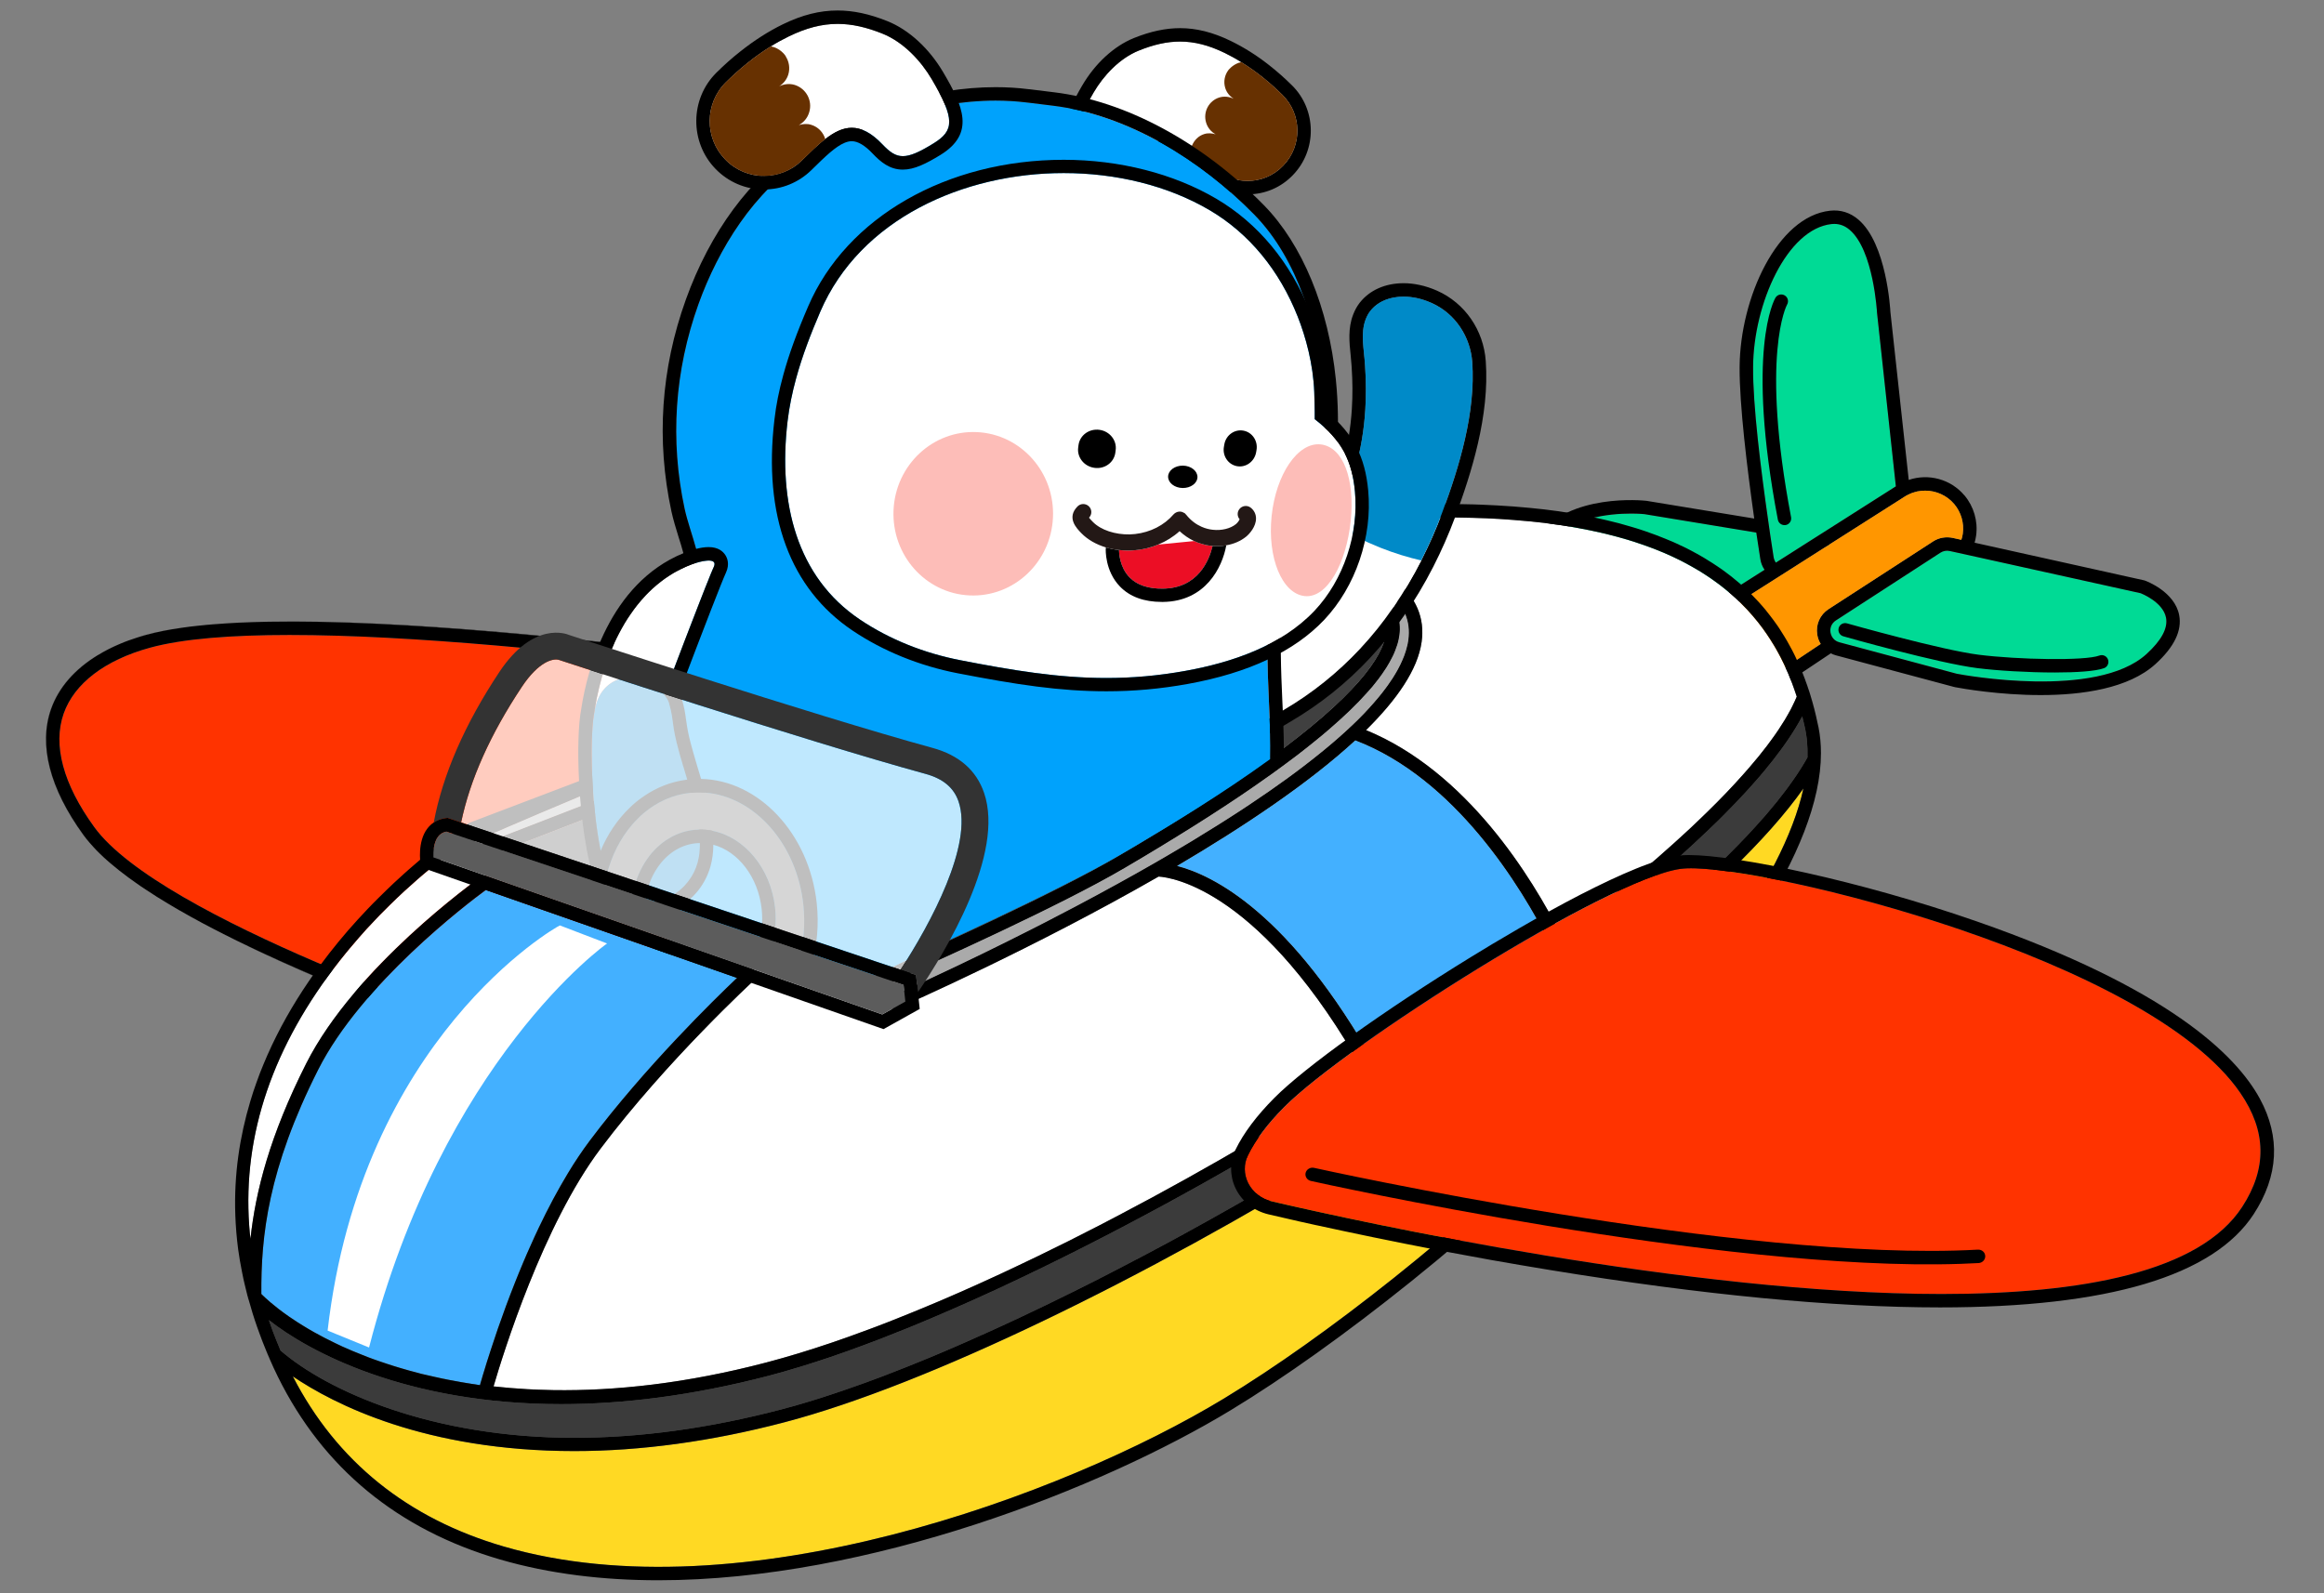 <?xml version="1.0" encoding="utf-8"?>
<!-- Generator: Adobe Illustrator 24.1.1, SVG Export Plug-In . SVG Version: 6.00 Build 0)  -->
<svg version="1.1" id="Layer_1" xmlns="http://www.w3.org/2000/svg" xmlns:xlink="http://www.w3.org/1999/xlink" x="0px" y="0px"
	 viewBox="0 0 350 240" style="enable-background:new 0 0 350 240;" xml:space="preserve">
<rect x="0" y="0" width="350" height="240" fill="#808080" stroke="none"/>
<g>
	<polygon style="fill:#FF9600;" points="275.5,82.03 275.57,82.04 274.72,82.53 	"/>
	<path style="fill:#00DA95;" d="M323.25,98.54c-7.53,6.83-27.59,3.14-28.56,2.95l-17.68-4.74c-0.72-0.19-1.21-0.74-1.33-1.47
		c-0.12-0.74,0.19-1.42,0.81-1.82l15.75-10.21c0.41-0.26,0.92-0.36,1.39-0.25l28.76,6.36c0.03,0.02,3.36,1.29,3.82,3.69
		C326.51,94.64,325.51,96.48,323.25,98.54z"/>
	<path d="M309.46,101.3c-4,0-8.61-0.27-11.69-0.66c-5.81-0.73-19.58-4.62-20.16-4.79c-0.54-0.15-0.85-0.71-0.7-1.25
		c0.15-0.54,0.7-0.85,1.25-0.7c0.14,0.04,14.21,4.02,19.86,4.73c5.89,0.74,15.95,0.94,18.15,0.12c0.52-0.2,1.11,0.07,1.3,0.6
		c0.19,0.52-0.07,1.11-0.6,1.3C315.63,101.11,312.75,101.3,309.46,101.3z"/>
	<g>
		<path style="fill:#00DA95;" d="M275.08,79.9l-2.57,1.63l-5.06,3.22c-0.17-0.24-0.29-0.53-0.34-0.84
			c-0.16-1.02-0.33-2.14-0.51-3.35c-0.1-0.68-0.2-1.38-0.3-2.11c-1.1-7.62-2.33-17.46-2.28-23.16c0.06-9.57,5.13-20.81,11.81-21.54
			c0.14-0.01,0.28-0.02,0.42-0.02c0.85,0,1.61,0.29,2.31,0.89c3.6,3.06,4.12,12.39,4.13,12.54l2.83,26.1L275.08,79.9z"/>
		<path d="M268.74,79.1c-0.48,0-0.9-0.34-0.99-0.82c-4.85-25.46-0.55-33.12-0.36-33.43c0.28-0.48,0.91-0.64,1.39-0.35
			c0.48,0.28,0.64,0.9,0.36,1.38c-0.06,0.1-4.05,7.6,0.6,32.03c0.1,0.55-0.26,1.08-0.81,1.18C268.87,79.09,268.8,79.1,268.74,79.1z"
			/>
	</g>
	<g>
		<path style="fill:#00DA95;" d="M265.75,85.83l-5.65,3.59c-1.4,0.9-2.43,2.17-3.02,3.67c-10.53-2.75-22.97-6.95-24.17-10.15
			c-0.11-0.32-0.07-0.57,0.16-0.88c3.06-4.13,9.35-4.7,12.59-4.7c1.22,0,2.01,0.09,2.02,0.09l16.82,2.77c0.22,1.45,0.42,2.8,0.61,4
			C265.2,84.81,265.42,85.36,265.75,85.83z"/>
		<polygon style="fill:#00DA95;" points="275.57,82.04 274.72,82.53 275.5,82.03 		"/>
		<path d="M328.19,92.66c-0.68-3.52-4.91-5.13-5.23-5.23l-25.58-5.68c0.1-0.36,0.18-0.72,0.23-1.09c0.29-2.16-0.35-4.36-1.75-6.03
			h-0.01c-2.08-2.48-5.44-3.34-8.39-2.34L284.7,47c-0.02-0.42-0.57-10.29-4.82-13.92c-1.25-1.07-2.7-1.51-4.27-1.34
			c-7.93,0.86-13.55,13.1-13.62,23.54c-0.04,5.66,1.13,15.23,2.2,22.83l-16.23-2.67c-0.48-0.05-11.6-1.21-16.52,5.42
			c-0.64,0.85-0.78,1.82-0.42,2.79c1.69,4.55,16.6,9.07,25.58,11.41c-0.23,1.94,0.28,3.86,1.45,5.45l0.4,0.55
			c1.52,2.07,3.86,3.17,6.23,3.17c1.51,0,3.03-0.44,4.37-1.36l6.68-4.46c0.24,0.13,0.49,0.23,0.75,0.3l17.67,4.73
			c0.1,0.03,0.18,0.05,0.28,0.07c1.12,0.21,6.65,1.19,12.91,1.19c6.24,0,13.21-0.98,17.27-4.66
			C327.44,97.47,328.64,94.99,328.19,92.66z M264.02,55.29c0.06-9.57,5.13-20.81,11.81-21.54c0.14-0.01,0.28-0.02,0.42-0.02
			c0.85,0,1.61,0.29,2.31,0.89c3.6,3.06,4.12,12.39,4.13,12.54l2.83,26.1l-10.44,6.64l-2.57,1.63l-5.06,3.22
			c-0.17-0.24-0.29-0.53-0.34-0.84c-0.16-1.02-0.33-2.14-0.51-3.35c-0.1-0.68-0.2-1.38-0.3-2.11
			C265.2,70.83,263.97,60.99,264.02,55.29z M257.08,93.09c-10.53-2.75-22.97-6.95-24.17-10.15c-0.11-0.32-0.07-0.57,0.16-0.88
			c3.06-4.13,9.35-4.7,12.59-4.7c1.22,0,2.01,0.09,2.02,0.09l16.82,2.77c0.22,1.45,0.42,2.8,0.61,4c0.09,0.59,0.31,1.14,0.64,1.61
			l-5.65,3.59C258.7,90.32,257.67,91.59,257.08,93.09z M267.92,101.19c-2.56,1.75-6,1.17-7.84-1.33l-0.4-0.55
			c-0.81-1.11-1.19-2.43-1.09-3.79c0.01-0.21,0.04-0.43,0.08-0.63c0.03-0.2,0.08-0.39,0.14-0.58c0.05-0.18,0.11-0.35,0.18-0.51
			c0.13-0.33,0.29-0.65,0.48-0.95c0.07-0.11,0.14-0.21,0.22-0.31c0.08-0.11,0.16-0.22,0.25-0.32c0.02-0.02,0.03-0.04,0.05-0.06
			c0.1-0.11,0.19-0.21,0.29-0.3c0.12-0.12,0.24-0.23,0.37-0.34c0.17-0.14,0.35-0.27,0.54-0.39l6.19-3.93l7.34-4.67l0.78-0.5
			l11.35-7.22c0.16-0.11,0.33-0.2,0.5-0.28c0.11-0.06,0.23-0.11,0.34-0.16c0.18-0.08,0.36-0.15,0.55-0.2
			c0.16-0.05,0.33-0.1,0.5-0.14c0.02,0,0.04,0,0.06-0.01c0.18-0.03,0.37-0.06,0.56-0.08c0.19-0.02,0.38-0.03,0.57-0.03
			c1.64,0,3.26,0.7,4.38,2.02c1.04,1.24,1.51,2.86,1.29,4.45c-0.02,0.18-0.05,0.36-0.1,0.53c-0.03,0.14-0.07,0.27-0.12,0.4
			l-1.31-0.29c-1-0.21-2.07-0.03-2.93,0.53l-15.76,10.21c-1.29,0.84-1.94,2.31-1.7,3.83c0.08,0.51,0.26,0.99,0.52,1.41
			L267.92,101.19z M323.25,98.54c-7.53,6.83-27.59,3.14-28.56,2.95l-16.82-4.51l-0.86-0.23c-0.51-0.13-0.9-0.45-1.13-0.88
			c-0.1-0.18-0.16-0.38-0.2-0.59c-0.12-0.74,0.19-1.42,0.81-1.82l15.75-10.21c0.41-0.26,0.92-0.36,1.39-0.25l0.78,0.17l2.13,0.47
			l25.85,5.72c0.03,0.02,3.36,1.29,3.82,3.69C326.51,94.64,325.51,96.48,323.25,98.54z"/>
		<path style="fill:#FF9600;" d="M295.6,80.38c-0.02,0.18-0.06,0.36-0.1,0.53c-0.03,0.14-0.07,0.27-0.12,0.4l-1.31-0.29
			c-1-0.21-2.07-0.03-2.93,0.53l-15.76,10.21c-1.29,0.84-1.94,2.31-1.7,3.83c0.08,0.51,0.26,0.99,0.52,1.41l-6.28,4.19
			c-2.56,1.75-6,1.17-7.84-1.33l-0.4-0.55c-0.81-1.11-1.19-2.43-1.09-3.79c0.01-0.21,0.04-0.43,0.08-0.63
			c0.03-0.2,0.08-0.39,0.14-0.58c0.05-0.18,0.11-0.35,0.18-0.51c0.13-0.33,0.29-0.65,0.48-0.95c0.07-0.11,0.14-0.21,0.22-0.31
			c0.08-0.11,0.16-0.22,0.25-0.32c0.02-0.02,0.03-0.04,0.05-0.06c0.1-0.11,0.19-0.21,0.29-0.3c0.12-0.12,0.24-0.23,0.37-0.34
			c0.17-0.14,0.35-0.27,0.54-0.39l6.19-3.93l7.34-4.67l0.85-0.49l-0.07-0.01l11.35-7.22c0.16-0.11,0.33-0.2,0.5-0.28
			c0.11-0.06,0.23-0.11,0.34-0.16c0.18-0.08,0.36-0.15,0.55-0.2c0.16-0.05,0.33-0.1,0.5-0.14c0.02,0,0.04,0,0.06-0.01
			c0.18-0.03,0.37-0.06,0.56-0.08c0.19-0.02,0.38-0.03,0.57-0.03c1.64,0,3.26,0.7,4.38,2.02C295.35,77.17,295.82,78.79,295.6,80.38z
			"/>
	</g>
</g>
<path d="M157.87,106.14c-3.68-0.63-77.23-13.23-117.43-12.49c1.06-0.01,2.16-0.02,3.29-0.02c21.52,0,51.41,3.41,72.7,6.27
	c23.05,3.09,41.26,6.23,41.44,6.26c0.4,0.07,0.73,0.38,0.81,0.79c0.08,0.41-0.1,0.82-0.45,1.04l-80.15,50.2
	c-0.16,0.1-0.34,0.16-0.53,0.16c-0.1,0-0.2-0.02-0.3-0.05c-0.01,0-0.15-0.05-0.4-0.12c0.18,0.06,0.31,0.11,0.39,0.13l0.45,0.14
	l82.79-51.85L157.87,106.14z M32.08,139.89c17.66,9.22,40.41,16.86,44.56,18.22c-2.77-0.93-14.69-4.95-27.5-10.33
	C42.64,145.05,36.95,142.42,32.08,139.89z M33.94,93.91c1.25-0.08,2.57-0.14,3.95-0.19C36.53,93.76,35.21,93.82,33.94,93.91z
	 M30.97,94.14c0.88-0.08,1.78-0.16,2.71-0.21C32.74,93.99,31.84,94.06,30.97,94.14z M20.71,96.02c0.45-0.14,0.9-0.27,1.37-0.4
	c1.51-0.41,3.25-0.76,5.24-1.05c-1.95,0.27-3.71,0.62-5.25,1.04C21.61,95.74,21.15,95.87,20.71,96.02z M18.13,96.96
	c-1.23,0.51-2.36,1.09-3.4,1.73C15.77,98.06,16.9,97.48,18.13,96.96z M14.72,98.69c-3.48,2.11-5.9,4.88-7.04,8.12
	c-1.9,5.4-0.21,11.96,4.87,18.96c0.29,0.4,0.6,0.79,0.96,1.19c-0.34-0.4-0.66-0.8-0.95-1.2c-5.08-7-6.76-13.55-4.87-18.94
	C8.83,103.59,11.25,100.82,14.72,98.69z"/>
<g>
	<path style="fill:#FF3300;" d="M154.9,107.7l-77.48,48.53c-5.17-1.7-53.23-17.87-63.23-31.65c-4.67-6.44-6.27-12.35-4.6-17.1
		c1.6-4.53,6.22-8.06,13.02-9.92c4.94-1.35,12.27-1.91,21-1.91C80.23,95.65,141.52,105.48,154.9,107.7z"/>
	<path d="M158.68,106.95c-0.08-0.41-0.41-0.72-0.81-0.79c-0.18-0.03-18.39-3.17-41.44-6.26c-21.29-2.86-51.18-6.27-72.7-6.27
		c-1.13,0-2.23,0.01-3.29,0.02c-0.09,0-0.19,0-0.29,0.01c-0.67,0.02-1.32,0.03-1.95,0.05c-0.1,0-0.21,0-0.31,0.01
		c-1.38,0.05-2.7,0.11-3.95,0.19c-0.08,0-0.17,0.01-0.26,0.02c-0.94,0.06-1.84,0.13-2.71,0.21c-0.06,0-0.12,0.01-0.17,0.02
		c-0.31,0.03-0.61,0.06-0.91,0.09c-0.89,0.09-1.75,0.2-2.57,0.32c-1.99,0.29-3.73,0.64-5.24,1.05c-0.47,0.13-0.92,0.26-1.37,0.4
		c-0.45,0.14-0.89,0.29-1.33,0.45c-0.43,0.15-0.84,0.32-1.25,0.49c-1.23,0.52-2.36,1.1-3.4,1.73c0,0,0,0-0.01,0
		c-3.47,2.13-5.89,4.9-7.03,8.13c-1.89,5.39-0.21,11.94,4.87,18.94c0.29,0.4,0.61,0.8,0.95,1.2c0.18,0.21,0.36,0.41,0.55,0.62
		c0.3,0.34,0.64,0.68,0.99,1.02c0.35,0.35,0.72,0.69,1.11,1.03c0.17,0.14,0.34,0.3,0.52,0.45c0.83,0.71,1.72,1.41,2.67,2.11
		c0.31,0.23,0.62,0.46,0.95,0.68c0.55,0.4,1.12,0.79,1.71,1.17c0.52,0.34,1.05,0.69,1.6,1.04c0.05,0.02,0.09,0.05,0.13,0.08
		c0.49,0.3,0.98,0.61,1.5,0.92c0.57,0.34,1.15,0.69,1.74,1.03c0.01,0,0.02,0.01,0.03,0.01c0.6,0.35,1.21,0.69,1.82,1.03
		c0.48,0.27,0.97,0.54,1.47,0.8c0.12,0.07,0.23,0.13,0.35,0.19c0.47,0.25,0.94,0.5,1.43,0.75c4.87,2.53,10.56,5.16,17.06,7.89
		c12.81,5.38,24.73,9.4,27.5,10.33c0.08,0.03,0.15,0.05,0.21,0.07c0.25,0.07,0.39,0.12,0.4,0.12c0.1,0.03,0.2,0.05,0.3,0.05
		c0.19,0,0.37-0.06,0.53-0.16l80.15-50.2C158.58,107.77,158.76,107.36,158.68,106.95z M9.59,107.48c1.6-4.53,6.22-8.06,13.02-9.92
		c4.94-1.35,12.27-1.91,21-1.91c36.62,0,97.91,9.83,111.29,12.05l-77.48,48.53c-5.17-1.7-53.23-17.87-63.23-31.65
		C9.52,118.14,7.92,112.23,9.59,107.48z"/>
</g>
<path style="fill:#3B3B3B;" d="M42.73,204.48h-0.01c-0.06-0.12-0.11-0.25-0.16-0.37C42.61,204.23,42.67,204.36,42.73,204.48z"/>
<path style="fill:#3B3B3B;" d="M40.5,198.85C40.5,198.85,40.5,198.85,40.5,198.85c0.07,0.2,0.13,0.39,0.2,0.59L40.5,198.85z"/>
<path d="M37.39,195.59l-0.03-0.08c0,0.03,0.01,0.06,0.02,0.09c0.01,0.03,0.02,0.07,0.03,0.1c0.01,0.02,0.02,0.04,0.03,0.06
	C37.42,195.7,37.41,195.65,37.39,195.59z M39.26,194.87c-0.01-0.02-0.02-0.04-0.05-0.06l0.04,0.07h0.03v-0.01
	C39.27,194.87,39.27,194.87,39.26,194.87z"/>
<path d="M268.67,100.04c0.44,0.94,0.85,1.9,1.23,2.9C269.53,101.94,269.12,100.97,268.67,100.04z M270.43,104.46
	c0.06,0.16,0.11,0.33,0.16,0.49l0.01-0.01C270.55,104.78,270.49,104.62,270.43,104.46z M270.18,103.71
	c-0.08-0.25-0.17-0.5-0.27-0.74c0.15,0.39,0.29,0.79,0.42,1.19C270.28,104.01,270.23,103.86,270.18,103.71z"/>
<path d="M65.45,207.4c2.13,0.48,4.4,0.91,6.83,1.25c0.01-0.02,0.01-0.04,0.02-0.06C69.89,208.28,67.6,207.87,65.45,207.4z"/>
<path d="M40.58,204.62c-0.19-0.41-0.36-0.82-0.52-1.23c0.15,0.35,0.3,0.7,0.45,1.05L40.58,204.62z"/>
<path d="M37.36,195.52c0.01,0.08,0.04,0.16,0.08,0.24c-0.02-0.06-0.03-0.11-0.05-0.17L37.36,195.52z"/>
<g>
	<path style="fill:#FFD923;" d="M271.6,118.77c-6.15,28.12-56.83,73.44-87.26,91.89c-24.14,14.64-72.94,32.65-108.46,22.3
		c-14.51-4.22-25.19-12.84-31.78-25.63c6.14,4.16,19.92,11.25,42.39,11.25c10.01,0,20.65-1.45,31.62-4.33
		C161.26,202.95,249.75,149.74,271.6,118.77z"/>
	<path style="fill:#FFFFFF;" d="M205.46,161.56c-2.87,1.83-5.77,3.64-8.7,5.43c-0.75,0.46-1.5,0.92-2.25,1.37
		c-1.21,0.73-2.42,1.46-3.64,2.18c-0.68,0.41-1.37,0.81-2.05,1.21c-6.74,3.96-13.56,7.76-20.31,11.3c-0.97,0.51-1.93,1.02-2.89,1.51
		c-3.09,1.6-6.17,3.14-9.21,4.61c-1,0.49-2,0.96-2.99,1.43c-0.88,0.42-1.76,0.83-2.63,1.24c-1.11,0.52-2.22,1.02-3.32,1.52
		c-0.96,0.43-1.91,0.86-2.85,1.27c-0.97,0.43-1.93,0.84-2.88,1.25c-0.95,0.41-1.9,0.8-2.84,1.19c-0.52,0.22-1.04,0.44-1.56,0.64
		c-0.61,0.25-1.21,0.5-1.81,0.73c-1.2,0.48-2.38,0.95-3.55,1.39c-0.6,0.22-1.19,0.45-1.78,0.66c-1.65,0.62-3.28,1.19-4.88,1.74
		c-3.47,1.18-6.8,2.19-9.96,3.02c-12.07,3.16-22.76,4.29-32.02,4.15c-0.82-0.01-1.63-0.04-2.42-0.07c-0.06,0-0.12,0-0.17-0.01
		c-0.45-0.01-0.89-0.03-1.33-0.06c-1.75-0.1-3.45-0.24-5.09-0.42c1.46-4.99,7.45-24.3,16.12-35.82
		c10.02-13.31,23.01-25.26,23.14-25.38c0.26-0.24,0.38-0.6,0.31-0.95c-0.07-0.35-0.32-0.64-0.66-0.75l-39.92-13.97
		c-0.31-0.11-0.65-0.06-0.92,0.13c-0.77,0.55-18.93,13.54-26.29,28.11c-5.48,10.85-7.62,19.24-8.39,26.39
		c-0.05-0.34-0.08-0.67-0.11-1c-0.03-0.34-0.06-0.68-0.08-1.01c-0.98-13.7,3.58-27.06,13.62-39.86c0.3-0.38,0.59-0.75,0.89-1.11
		c0.19-0.23,0.38-0.46,0.57-0.69c0.48-0.58,0.96-1.14,1.45-1.7c0.22-0.25,0.44-0.5,0.67-0.75c0.29-0.34,0.59-0.67,0.9-0.99
		c1.03-1.12,2.07-2.19,3.09-3.18c0.35-0.35,0.7-0.69,1.05-1.02c0.38-0.36,0.76-0.72,1.13-1.06c0.65-0.6,1.29-1.17,1.9-1.7
		c0.33-0.29,0.64-0.56,0.96-0.83c1.24-1.06,2.4-1.99,3.41-2.78l67.18,23.03l0.37,0.13l0.36-0.16c1.54-0.68,20.46-9,39.41-19.88
		C176.54,132.16,190.09,134.15,205.46,161.56z"/>
	<path style="fill:#FFFFFF;" d="M208.79,94.8c-0.07,3.24-3.29,8.74-15.44,17.89c-0.65,0.5-1.34,1.01-2.05,1.53
		c-5.12,3.73-11.65,8.03-19.94,12.99c-0.21,0.12-0.41,0.24-0.61,0.36c-0.3,0.18-0.59,0.35-0.86,0.51c-0.3,0.17-0.58,0.34-0.84,0.49
		c-0.12,0.08-0.24,0.15-0.36,0.22l-0.34,0.2c-9.79,5.76-29.65,14.62-29.88,14.73l-0.49,0.24l-8.4,4.03l-7.4-2.55l-1.91-0.66
		l-4.29-1.48l-1.92-0.66l-10.08-3.47l-3.41-1.17l-0.95-0.33l-2.54-0.87l-1.98-0.68l-4.23-1.45l-0.56-0.19l-1.4-0.49l-14.97-5.15
		l13.75-5.33l1.95-0.76l5.11-1.98l1.98-0.76l0.32-0.13c1.85-1.26,3.95-2.1,6.22-2.41l0.21-0.08l1.9-0.74l3.63-1.4
		c0.41-0.17,41.6-16.49,65.08-22.73c7.9-2.1,14.17-2.97,19.01-3.21c0.8-0.04,1.57-0.07,2.29-0.07c0.22-0.01,0.42-0.01,0.63-0.01
		c7.14,0,10.27,1.44,10.28,1.44C208.02,91.79,208.83,93.14,208.79,94.8z"/>
	<path style="fill:#FFFFFF;" d="M212.1,96.42c-0.03,0.18-0.06,0.36-0.09,0.54c-0.03,0.11-0.05,0.23-0.08,0.34
		c-0.11,0.5-0.27,1-0.46,1.51c-0.08,0.21-0.16,0.42-0.26,0.63c-0.19,0.45-0.41,0.9-0.66,1.36c-0.08,0.16-0.17,0.32-0.27,0.48
		c-0.09,0.16-0.19,0.33-0.3,0.5c-0.08,0.14-0.17,0.28-0.26,0.42c-0.23,0.36-0.49,0.73-0.76,1.11c-0.12,0.17-0.24,0.34-0.38,0.51
		c-0.3,0.4-0.62,0.82-0.97,1.23c-0.22,0.27-0.46,0.55-0.7,0.82c-0.96,1.11-2.04,2.23-3.22,3.35c-1.26,1.2-2.63,2.41-4.1,3.62
		c-0.22,0.18-0.44,0.36-0.66,0.54c-3.22,2.62-6.85,5.24-10.72,7.81c-0.39,0.27-0.79,0.53-1.19,0.79c-2.43,1.59-4.94,3.16-7.48,4.7
		c-0.53,0.32-1.07,0.64-1.61,0.96c-1.41,0.84-2.82,1.67-4.24,2.48c-1.76,1.01-3.52,2-5.27,2.96c-1.06,0.59-2.11,1.16-3.15,1.72
		c-2.22,1.2-4.4,2.35-6.52,3.44c-0.37,0.2-0.74,0.39-1.11,0.58c-0.8,0.41-1.58,0.81-2.35,1.2c-2.58,1.31-5.02,2.52-7.26,3.61
		c-0.31,0.15-0.63,0.31-0.93,0.45c-1.01,0.49-1.98,0.96-2.89,1.39c-0.2,0.1-0.4,0.19-0.59,0.28c-2.95,1.41-5.34,2.51-6.97,3.25
		c-0.2,0.09-0.38,0.17-0.55,0.25c-0.02,0.01-0.05,0.02-0.07,0.03c-0.16,0.08-0.32,0.15-0.46,0.21c-0.19,0.09-0.36,0.16-0.5,0.23
		c-0.11,0.05-0.21,0.09-0.3,0.13c-0.05,0.02-0.1,0.04-0.14,0.06l-2.55-0.88l7.24-3.48c0.2-0.09,20.17-8.99,30.06-14.81l0.34-0.2
		c1.72-1.01,3.38-2,4.99-2.98c0.78-0.47,1.56-0.95,2.32-1.42c3.52-2.16,6.75-4.24,9.71-6.23c0.59-0.4,1.17-0.8,1.73-1.18
		c0.38-0.26,0.75-0.52,1.12-0.78c0.62-0.43,1.22-0.85,1.8-1.27c0.01-0.01,0.03-0.02,0.05-0.03c1.22-0.88,2.39-1.74,3.5-2.58
		c0.27-0.21,0.55-0.42,0.81-0.62c0.81-0.63,1.59-1.24,2.33-1.85c0.38-0.3,0.74-0.61,1.1-0.9c0.4-0.34,0.79-0.67,1.16-0.99
		c2.15-1.86,3.97-3.61,5.45-5.27c0.1-0.1,0.19-0.21,0.28-0.31c0.23-0.26,0.45-0.51,0.67-0.77c0.29-0.36,0.57-0.72,0.84-1.06
		c0.4-0.53,0.76-1.04,1.08-1.54c0.06-0.1,0.12-0.19,0.18-0.28c0.15-0.24,0.29-0.48,0.42-0.71c0.18-0.32,0.35-0.64,0.5-0.95
		c0.13-0.28,0.26-0.56,0.36-0.83c0.24-0.59,0.42-1.17,0.53-1.73c0.04-0.2,0.08-0.39,0.1-0.58c0.01-0.03,0.01-0.06,0.01-0.09
		c0.04-0.25,0.05-0.5,0.06-0.74c0.05-2.39-1.09-4.37-3.52-5.94c-0.23-0.11-3.52-1.69-10.96-1.73c-0.71,0-1.45,0.01-2.24,0.04
		c-5.12,0.17-11.88,1.04-20.54,3.35c-23.59,6.27-64.89,22.63-65.29,22.79l-3.47,1.35l-1.9,0.73h-0.01l-6.26,2.43l-2.01,0.78
		l-5.18,2.01h-0.01l-1.95,0.76l-16.86,6.53h-0.01l-1.04-0.36c3.21-1.42,9.53-4.18,17.78-7.63c0.1-0.04,0.21-0.08,0.32-0.13
		c0.54-0.22,1.08-0.45,1.64-0.68c0,0,0,0,0.01,0c0.09-0.04,0.19-0.08,0.28-0.12c1.28-0.53,2.59-1.08,3.95-1.64
		c0.08-0.03,0.15-0.06,0.23-0.09l0.03-0.01l0.77-0.29l2.03-0.77l5.86-2.23l1.91-0.73l34.51-13.12l0.05-0.02
		c0.02-0.01,0.03-0.01,0.05-0.02c5.26-1.8,10.13-3.4,14.66-4.8c0.44-0.14,0.88-0.28,1.32-0.41c0.77-0.24,1.53-0.47,2.28-0.69
		c0.36-0.11,0.72-0.22,1.07-0.32c0.17-0.05,0.34-0.1,0.51-0.15c0.42-0.13,0.84-0.25,1.25-0.37c1.38-0.4,2.72-0.78,4.02-1.14
		c0.63-0.18,1.24-0.35,1.85-0.51c1.16-0.32,2.29-0.62,3.4-0.9c0.72-0.19,1.43-0.37,2.13-0.54c3.5-0.87,6.7-1.58,9.62-2.15
		c1.05-0.2,2.07-0.39,3.05-0.56c0.63-0.11,1.25-0.21,1.86-0.31c1.04-0.16,2.03-0.3,2.99-0.42c0.48-0.07,0.95-0.12,1.4-0.17
		c0.45-0.05,0.9-0.1,1.34-0.14c0.25-0.03,0.49-0.05,0.73-0.07c0.32-0.03,0.63-0.05,0.93-0.07c0.28-0.03,0.57-0.04,0.85-0.06
		c0.09-0.01,0.18-0.01,0.27-0.01c0.31-0.03,0.61-0.04,0.9-0.05c0.46-0.02,0.9-0.03,1.33-0.04c0.29-0.01,0.57-0.01,0.85-0.01
		c5.98,0,9.37,1.15,11.24,2.7C211.44,91.07,212.5,93.53,212.1,96.42z"/>
	<path style="fill:#FFFFFF;" d="M233.47,142.22c-5.5,4.13-11.39,8.32-17.56,12.48c-0.76,0.51-1.53,1.03-2.3,1.54
		c-1.9,1.27-3.82,2.53-5.77,3.79c-0.22,0.14-0.45,0.29-0.67,0.43c-12.87-22.96-24.51-28.63-29.91-30.02
		c10.04-5.92,19.86-12.48,26.85-18.92C219.16,117.27,229.08,133.52,233.47,142.22z"/>
	<path style="fill:#FFFFFF;" d="M270.6,104.94l-0.01,0.01c-0.19,0.45-0.4,0.92-0.64,1.39c-0.08,0.17-0.17,0.35-0.26,0.52
		c-0.13,0.25-0.26,0.49-0.41,0.74c-0.15,0.27-0.31,0.55-0.48,0.83c-0.59,0.97-1.26,1.98-2.02,3.01c-0.22,0.3-0.45,0.61-0.68,0.92
		c-0.8,1.05-1.67,2.13-2.63,3.23c-0.31,0.36-0.62,0.72-0.95,1.08c-1.61,1.82-3.42,3.71-5.41,5.65c-0.39,0.39-0.8,0.78-1.21,1.17
		c-0.81,0.79-1.66,1.58-2.54,2.38c-0.43,0.4-0.88,0.8-1.33,1.21c-2.99,2.7-6.26,5.47-9.77,8.3c-0.7,0.57-1.41,1.14-2.12,1.7
		c-1.62,1.28-3.29,2.57-4.99,3.87c-4.47-8.87-14.26-24.74-29.42-30.97c4.67-4.61,7.79-9.13,8.37-13.28
		c0.51-3.59-0.82-6.73-3.96-9.34c-2.61-2.17-6.97-3.1-12.59-3.09c-0.71,0-1.44,0.02-2.19,0.06c-7.58,0.31-17.12,2.12-27.56,4.83
		l25.75-9.79c1.24-0.13,2.46-0.26,3.67-0.37c0.73-0.07,1.45-0.14,2.16-0.19c7.1-0.63,13.63-0.92,19.62-0.86
		c0.92,0.01,1.83,0.02,2.73,0.05c1.38,0.04,2.74,0.09,4.06,0.17c0.72,0.04,1.44,0.09,2.14,0.15c0.62,0.04,1.24,0.1,1.85,0.16
		c0.34,0.03,0.68,0.06,1.01,0.09c0.02,0,0.04,0.01,0.06,0.01c0.56,0.06,1.11,0.12,1.66,0.18c0.89,0.11,1.77,0.23,2.64,0.36
		c0.55,0.08,1.09,0.17,1.62,0.26c0.19,0.03,0.38,0.07,0.56,0.1c0.69,0.12,1.37,0.25,2.04,0.39c0.56,0.11,1.12,0.23,1.66,0.36
		c0.04,0.01,0.09,0.02,0.13,0.03c0.22,0.05,0.44,0.1,0.65,0.15c1.18,0.29,2.33,0.6,3.43,0.93c0.04,0.01,0.08,0.03,0.12,0.04
		c0.54,0.16,1.06,0.33,1.57,0.51c0.21,0.07,0.42,0.14,0.62,0.21c0.49,0.17,0.97,0.35,1.45,0.53c0.01,0.01,0.02,0.01,0.03,0.01
		c0.52,0.2,1.03,0.41,1.53,0.62c0.08,0.04,0.16,0.08,0.25,0.11c0.53,0.23,1.04,0.46,1.55,0.71c0.49,0.23,0.98,0.47,1.45,0.73
		c0.56,0.3,1.11,0.6,1.65,0.92c0.5,0.29,0.98,0.59,1.45,0.9c0.47,0.31,0.93,0.62,1.38,0.95c0.45,0.32,0.89,0.65,1.32,1
		c0.34,0.27,0.68,0.55,1.01,0.84c0.08,0.07,0.16,0.14,0.24,0.21c0.41,0.36,0.8,0.73,1.19,1.1c0.34,0.33,0.67,0.67,0.99,1.01
		c0.05,0.06,0.1,0.11,0.16,0.17c0.27,0.29,0.53,0.59,0.79,0.89c0.52,0.6,1.01,1.22,1.48,1.86c0.24,0.32,0.47,0.65,0.69,0.98
		c0,0,0,0,0,0.01c0.29,0.43,0.57,0.87,0.84,1.31c0.02,0.03,0.04,0.06,0.06,0.09c0.27,0.45,0.53,0.9,0.78,1.36
		c0.25,0.46,0.49,0.93,0.72,1.41c0.04,0.07,0.07,0.15,0.11,0.22c0.45,0.93,0.86,1.9,1.23,2.9c0.01,0.01,0.01,0.01,0.01,0.02v0.01
		c0.15,0.39,0.29,0.79,0.42,1.19c0.02,0.06,0.04,0.11,0.06,0.17c0.02,0.04,0.03,0.09,0.04,0.13
		C270.49,104.62,270.55,104.78,270.6,104.94z"/>
	<path style="fill:#3B3B3B;" d="M272.21,114.09c-0.16,0.29-0.33,0.58-0.51,0.88c-0.34,0.57-0.7,1.14-1.09,1.72
		c-0.09,0.13-0.17,0.26-0.27,0.4c-0.09,0.13-0.18,0.27-0.28,0.4c-0.22,0.32-0.45,0.64-0.69,0.97c-0.14,0.2-0.29,0.4-0.45,0.61
		c-0.84,1.12-1.76,2.27-2.77,3.44c-0.28,0.33-0.57,0.66-0.87,0.99c-0.28,0.33-0.59,0.67-0.9,1.01c-0.82,0.9-1.67,1.82-2.58,2.74
		c-0.51,0.53-1.04,1.06-1.57,1.59c-0.89,0.88-1.82,1.77-2.78,2.67c-0.3,0.3-0.61,0.59-0.93,0.87c-1.25,1.17-2.56,2.34-3.92,3.53
		c-0.55,0.49-1.11,0.97-1.68,1.46c-0.49,0.42-0.99,0.84-1.49,1.26c-1.06,0.89-2.14,1.79-3.25,2.69c-1.16,0.94-2.35,1.89-3.56,2.85
		c-0.74,0.58-1.49,1.17-2.25,1.75c-0.73,0.57-1.47,1.13-2.22,1.7c-0.95,0.72-1.92,1.44-2.89,2.15c-1.61,1.2-3.24,2.4-4.91,3.59
		c-0.08,0.05-0.16,0.11-0.24,0.17c-0.58,0.42-1.17,0.84-1.76,1.25c-0.21,0.15-0.42,0.3-0.63,0.45c-0.88,0.62-1.77,1.24-2.67,1.87
		c-0.09,0.06-0.19,0.12-0.28,0.19c-1.21,0.83-2.42,1.67-3.65,2.5c-0.51,0.35-1.02,0.69-1.53,1.04c-0.73,0.48-1.46,0.97-2.19,1.46
		c-1.13,0.76-2.27,1.51-3.41,2.25c-0.12,0.07-0.24,0.15-0.36,0.23c-1.27,0.83-2.54,1.66-3.83,2.47c-0.03,0.02-0.06,0.04-0.09,0.06
		c-0.93,0.59-1.87,1.19-2.81,1.78c-0.02,0.01-0.05,0.03-0.07,0.05c-0.95,0.59-1.89,1.19-2.85,1.77c-0.88,0.55-1.75,1.09-2.63,1.63
		c-1.09,0.66-2.18,1.32-3.27,1.98c-0.66,0.41-1.32,0.8-1.98,1.19c-0.66,0.4-1.32,0.79-1.98,1.18c-0.34,0.2-0.67,0.4-1,0.59
		s-0.66,0.39-0.99,0.58c-2.23,1.31-4.45,2.59-6.69,3.85c-1.11,0.64-2.23,1.26-3.34,1.88c-1.12,0.62-2.24,1.24-3.35,1.85
		c-0.86,0.48-1.72,0.95-2.58,1.41c-0.13,0.07-0.26,0.14-0.39,0.21c-0.99,0.53-1.97,1.06-2.96,1.58c-0.3,0.16-0.61,0.32-0.91,0.48
		c-1.23,0.65-2.45,1.29-3.66,1.91c-0.59,0.31-1.19,0.62-1.78,0.92c-0.59,0.3-1.18,0.6-1.77,0.9c-2.08,1.06-4.15,2.08-6.19,3.07
		c-0.32,0.16-0.64,0.32-0.96,0.47c-0.32,0.15-0.64,0.3-0.96,0.46c-1.91,0.92-3.81,1.81-5.68,2.67c-0.63,0.29-1.25,0.58-1.86,0.85
		c-1.24,0.56-2.47,1.11-3.68,1.64c-0.61,0.27-1.21,0.53-1.81,0.79s-1.2,0.51-1.8,0.77c-0.52,0.22-1.04,0.44-1.55,0.65
		c-0.42,0.17-0.83,0.35-1.24,0.51c-0.82,0.34-1.62,0.66-2.42,0.98c-1.2,0.48-2.39,0.94-3.56,1.39c-0.87,0.32-1.72,0.64-2.56,0.95
		c-0.5,0.18-1,0.36-1.49,0.53c-1.34,0.48-2.65,0.93-3.94,1.35c-0.5,0.17-0.99,0.33-1.48,0.48c-0.37,0.12-0.73,0.23-1.09,0.34
		c-0.29,0.09-0.57,0.18-0.86,0.26c-0.13,0.04-0.27,0.08-0.4,0.12c-0.48,0.15-0.96,0.28-1.43,0.42c-0.02,0.01-0.05,0.01-0.07,0.02
		c-0.7,0.2-1.38,0.38-2.06,0.56c-10.81,2.83-21.28,4.26-31.12,4.26c-21.4,0-37.13-7.02-44.21-13.12h-0.01
		c-0.01-0.01-0.01-0.01-0.02-0.02c-0.07-0.17-0.15-0.34-0.21-0.52c-0.12-0.28-0.23-0.56-0.34-0.83c-0.05-0.13-0.1-0.25-0.15-0.37
		c-0.11-0.28-0.22-0.57-0.33-0.85c-0.05-0.12-0.09-0.24-0.14-0.36c-0.13-0.36-0.26-0.71-0.38-1.07c-0.07-0.2-0.13-0.39-0.2-0.59
		c6.01,4.75,20.68,12.66,44.01,12.66c9.13,0,19.59-1.22,31.37-4.3c0.72-0.19,1.44-0.39,2.18-0.6c0.88-0.25,1.78-0.52,2.7-0.8
		c1.37-0.42,2.79-0.88,4.24-1.37c1.68-0.57,3.4-1.18,5.16-1.84c0.85-0.32,1.72-0.64,2.59-0.98c1.38-0.54,2.78-1.09,4.21-1.67
		c0.61-0.25,1.23-0.51,1.85-0.77c0.53-0.22,1.06-0.44,1.59-0.67c0.91-0.38,1.82-0.77,2.73-1.17c2.22-0.96,4.47-1.97,6.76-3.03
		c0.18-0.09,0.37-0.17,0.55-0.26c0.57-0.26,1.13-0.53,1.71-0.8c0.75-0.35,1.51-0.71,2.26-1.07c0.96-0.46,1.93-0.93,2.9-1.4
		c0.97-0.47,1.94-0.95,2.92-1.44c0.42-0.2,0.84-0.42,1.26-0.63c0.7-0.34,1.4-0.7,2.1-1.06c0.84-0.43,1.69-0.86,2.54-1.3
		c1.98-1.02,3.96-2.06,5.96-3.13c1-0.53,2-1.07,3-1.61c2-1.08,4-2.19,6.01-3.31c1.01-0.56,2.01-1.13,3.01-1.7
		c1.01-0.57,2.01-1.14,3.01-1.72c2.44-1.4,4.87-2.83,7.28-4.27c0.08-0.05,0.16-0.1,0.24-0.15c0.84-0.5,1.68-1,2.51-1.51
		c1.63-0.98,3.26-1.98,4.88-2.99c0.88-0.54,1.76-1.09,2.63-1.64c0.58-0.36,1.15-0.72,1.72-1.08c0.29-0.18,0.58-0.37,0.86-0.55
		c0.29-0.18,0.58-0.37,0.86-0.55c1.38-0.88,2.75-1.77,4.11-2.65c0.93-0.61,1.86-1.22,2.78-1.83c0.02-0.02,0.04-0.03,0.06-0.04
		c0.95-0.63,1.89-1.26,2.82-1.88c0.7-0.47,1.39-0.94,2.09-1.42c0.69-0.47,1.38-0.94,2.06-1.41c0.57-0.39,1.14-0.79,1.7-1.18
		c0.68-0.47,1.36-0.94,2.03-1.41c1.01-0.71,2-1.42,2.99-2.13c0.83-0.59,1.66-1.19,2.47-1.79c0.07-0.05,0.14-0.1,0.21-0.15
		c0.84-0.61,1.67-1.22,2.49-1.83c0.16-0.12,0.31-0.23,0.47-0.35c0.28-0.21,0.56-0.42,0.84-0.63c0.28-0.21,0.56-0.42,0.84-0.63
		c3.85-2.91,7.5-5.79,10.91-8.62c0.37-0.31,0.73-0.61,1.09-0.92c0.37-0.3,0.73-0.6,1.08-0.91c0.35-0.3,0.7-0.6,1.05-0.9
		c0.35-0.3,0.7-0.6,1.04-0.9c0.34-0.3,0.68-0.6,1.02-0.9c0.67-0.59,1.34-1.18,1.98-1.78c0.32-0.29,0.64-0.59,0.96-0.88
		c0.63-0.58,1.26-1.17,1.86-1.75c0.31-0.29,0.61-0.57,0.9-0.86c0.3-0.29,0.6-0.58,0.89-0.86c0.28-0.29,0.57-0.57,0.85-0.85
		c0.57-0.57,1.12-1.13,1.65-1.69c0.54-0.56,1.06-1.11,1.56-1.66c0.25-0.28,0.5-0.55,0.74-0.82c0.25-0.27,0.49-0.54,0.72-0.81
		c0.48-0.54,0.94-1.07,1.37-1.6c0.89-1.06,1.7-2.1,2.44-3.11c0.18-0.23,0.35-0.47,0.51-0.7c0.85-1.2,1.6-2.36,2.24-3.48
		c0.18-0.3,0.34-0.6,0.5-0.9c0.1,0.39,0.19,0.78,0.28,1.17c0,0.01,0,0.02,0.01,0.04c0.07,0.31,0.13,0.59,0.18,0.82
		c0.03,0.14,0.05,0.27,0.07,0.41c0.02,0.13,0.04,0.27,0.07,0.41v0.03c0.05,0.28,0.08,0.57,0.11,0.87
		C272.21,112.45,272.23,113.26,272.21,114.09z"/>
	<path style="fill:#404040;" d="M208.79,94.8c-0.07,3.24-3.29,8.74-15.44,17.89c-0.65,0.5-1.34,1.01-2.05,1.53
		c-5.12,3.73-11.65,8.03-19.94,12.99c-0.21,0.12-0.41,0.24-0.61,0.36c-0.3,0.18-0.59,0.35-0.86,0.51c-0.3,0.17-0.58,0.34-0.84,0.49
		c-0.12,0.08-0.24,0.15-0.36,0.22l-0.34,0.2c-9.79,5.76-29.65,14.62-29.88,14.73l-0.49,0.24l-8.4,4.03l-7.4-2.55l-1.91-0.66
		l-4.29-1.48l-1.92-0.66l-10.08-3.47l-3.41-1.17l-0.95-0.33l-2.54-0.87l-1.98-0.68l-4.23-1.45l-0.56-0.19l-1.4-0.49l-14.97-5.15
		l13.75-5.33l1.95-0.76l5.11-1.98l1.98-0.76l0.32-0.13l6.22-2.41l0.21-0.08l1.9-0.74l3.63-1.4c0.41-0.17,41.6-16.49,65.08-22.73
		c7.9-2.1,14.17-2.97,19.01-3.21c0.8-0.04,1.57-0.07,2.29-0.07c0.22-0.01,0.42-0.01,0.63-0.01c7.14,0,10.27,1.44,10.28,1.44
		C208.02,91.79,208.83,93.14,208.79,94.8z"/>
	<path style="fill:#43B0FF;" d="M111,147.3c-3.51,3.33-13.85,13.45-22.17,24.51c-0.57,0.76-1.14,1.56-1.68,2.37
		c-0.55,0.82-1.09,1.66-1.61,2.53c-0.14,0.22-0.28,0.45-0.4,0.68c-0.26,0.41-0.5,0.83-0.73,1.25c-0.18,0.32-0.37,0.65-0.54,0.97
		c-0.21,0.36-0.41,0.73-0.61,1.11c-0.01,0.02-0.02,0.04-0.03,0.06c-0.36,0.67-0.7,1.34-1.04,2.01c-0.35,0.7-0.69,1.4-1.03,2.1
		c-0.22,0.46-0.44,0.93-0.65,1.39c-0.23,0.5-0.45,0.99-0.67,1.49c-0.17,0.37-0.34,0.75-0.5,1.12c-0.15,0.35-0.3,0.69-0.44,1.03
		c-0.02,0.03-0.03,0.06-0.04,0.09c-0.24,0.57-0.48,1.14-0.71,1.71c-0.18,0.45-0.36,0.9-0.54,1.34c-1,2.52-1.88,4.91-2.62,7.05
		c-0.12,0.35-0.24,0.7-0.35,1.04c-0.12,0.35-0.24,0.69-0.34,1.02c-0.12,0.33-0.22,0.65-0.32,0.96c-0.05,0.15-0.1,0.31-0.15,0.46
		c-0.12,0.38-0.24,0.74-0.35,1.09c-0.04,0.14-0.09,0.27-0.13,0.4c-0.04,0.14-0.09,0.28-0.13,0.42c-0.08,0.28-0.16,0.54-0.24,0.79
		c-0.08,0.25-0.15,0.49-0.22,0.71c-0.01,0.02-0.01,0.04-0.02,0.06c-0.09,0.32-0.17,0.6-0.25,0.86c-0.04,0.15-0.08,0.3-0.13,0.43
		c-0.02,0.09-0.04,0.17-0.06,0.24v0.01c-0.01,0.02-0.01,0.03-0.02,0.05c-0.55-0.08-1.09-0.16-1.62-0.25c-0.4-0.06-0.8-0.13-1.2-0.2
		c-0.72-0.12-1.42-0.26-2.1-0.39c-0.11-0.02-0.22-0.05-0.32-0.07c-0.32-0.07-0.64-0.13-0.95-0.2c-0.22-0.05-0.43-0.09-0.64-0.14
		c-0.46-0.1-0.92-0.2-1.36-0.31c-0.35-0.08-0.7-0.17-1.05-0.26c-0.95-0.24-1.86-0.5-2.74-0.76c-0.35-0.11-0.69-0.2-1.02-0.31
		c-0.01,0-0.02-0.01-0.03-0.01c-0.32-0.1-0.64-0.2-0.96-0.31c-0.37-0.12-0.74-0.24-1.1-0.37c-0.33-0.11-0.65-0.22-0.97-0.34
		c-0.58-0.21-1.14-0.42-1.69-0.65c-1.04-0.4-2.01-0.82-2.93-1.23c-0.38-0.18-0.76-0.35-1.12-0.53c-1.13-0.54-2.16-1.08-3.11-1.61
		c-0.31-0.17-0.61-0.34-0.89-0.51c-0.3-0.17-0.58-0.35-0.86-0.52c-0.27-0.16-0.52-0.32-0.77-0.48c-0.06-0.04-0.11-0.07-0.17-0.11
		c-0.43-0.28-0.83-0.55-1.21-0.81c-2.26-1.58-3.59-2.84-4.11-3.36c-0.06-8.69,1-18.82,8.56-33.79
		c6.52-12.93,22.45-25.02,25.24-27.07L111,147.3z"/>
	<path style="fill:#43B0FF;" d="M233.47,142.22c-5.5,4.13-11.39,8.32-17.56,12.48c-0.76,0.51-1.53,1.03-2.3,1.54
		c-1.9,1.27-3.82,2.53-5.77,3.79c-0.22,0.14-0.45,0.29-0.67,0.43c-12.87-22.96-24.51-28.63-29.91-30.02
		c10.04-5.92,19.86-12.48,26.85-18.92C219.16,117.27,229.08,133.52,233.47,142.22z"/>
	<path style="fill:#FFFFFF;" d="M84.32,139.4c-0.68,0.27-29.92,17.01-34.98,61.03l6.24,2.55c11.12-43.29,35.7-60.79,35.85-60.86
		L84.32,139.4z"/>
	<path style="fill:#AAAAAA;" d="M208.84,88.92c-1.87-1.55-5.26-2.7-11.24-2.7c-0.28,0-0.56,0-0.85,0.01
		c-0.43,0.01-0.87,0.02-1.33,0.04c-0.29,0.01-0.59,0.02-0.9,0.05c-0.09,0-0.18,0-0.27,0.01c-0.28,0.02-0.57,0.03-0.85,0.06
		c-0.3,0.02-0.61,0.04-0.93,0.07c-0.24,0.02-0.48,0.04-0.73,0.07c-0.44,0.04-0.89,0.09-1.34,0.14c-0.45,0.05-0.92,0.1-1.4,0.17
		c-0.96,0.12-1.95,0.26-2.99,0.42c-0.61,0.1-1.23,0.2-1.86,0.31c-0.98,0.17-2,0.36-3.05,0.56c-2.92,0.57-6.12,1.28-9.62,2.15
		c-0.7,0.17-1.41,0.35-2.13,0.54c-1.11,0.28-2.24,0.58-3.4,0.9c-0.61,0.16-1.22,0.33-1.85,0.51c-1.3,0.36-2.64,0.74-4.02,1.14
		c-0.41,0.12-0.83,0.24-1.25,0.37c-0.17,0.05-0.34,0.1-0.51,0.15c-0.35,0.1-0.71,0.21-1.07,0.32c-0.75,0.22-1.51,0.45-2.28,0.69
		c-0.44,0.13-0.88,0.27-1.32,0.41c-4.53,1.4-9.4,3-14.66,4.8c-0.02,0.01-0.03,0.01-0.05,0.02l-0.05,0.02
		c-2.47,0.85-5.02,1.74-7.66,2.69c-9.35,3.35-18.54,6.87-26.91,10.2c-0.64,0.25-1.27,0.5-1.9,0.76h-0.01
		c-1.99,0.8-3.92,1.58-5.8,2.35c-0.69,0.28-1.37,0.55-2.03,0.82c-0.26,0.11-0.52,0.22-0.77,0.32l-0.03,0.01
		c-0.08,0.03-0.15,0.06-0.23,0.09c-1.36,0.56-2.67,1.11-3.95,1.64c-0.09,0.04-0.19,0.08-0.28,0.12c-0.01,0-0.01,0-0.01,0
		c-0.56,0.23-1.1,0.46-1.64,0.68c-0.11,0.05-0.22,0.09-0.32,0.13c-8.25,3.45-14.57,6.21-17.78,7.63l1.04,0.36h0.01l16.86-6.53
		l1.95-0.76h0.01l5.18-2.01l2.01-0.78l6.26-2.43h0.01l1.9-0.73l3.47-1.35c0.4-0.16,41.7-16.52,65.29-22.79
		c8.66-2.31,15.42-3.18,20.54-3.35c0.79-0.03,1.53-0.04,2.24-0.04c7.44,0.04,10.73,1.62,10.96,1.73c2.43,1.57,3.57,3.55,3.52,5.94
		c-0.01,0.24-0.02,0.49-0.06,0.74c0,0.03,0,0.06-0.01,0.09c-0.02,0.19-0.06,0.38-0.1,0.58c-0.11,0.56-0.29,1.14-0.53,1.73
		c-0.1,0.27-0.23,0.55-0.36,0.83c-0.15,0.31-0.32,0.63-0.5,0.95c-0.13,0.23-0.27,0.47-0.42,0.71c-0.06,0.09-0.12,0.18-0.18,0.28
		c-0.32,0.5-0.68,1.01-1.08,1.54c-0.27,0.34-0.55,0.7-0.84,1.06c-0.22,0.26-0.44,0.51-0.67,0.77c-0.09,0.1-0.18,0.21-0.28,0.31
		c-1.48,1.66-3.3,3.41-5.45,5.27c-0.37,0.32-0.76,0.65-1.16,0.99c-0.36,0.29-0.72,0.6-1.1,0.9c-0.74,0.61-1.52,1.22-2.33,1.85
		c-0.26,0.2-0.54,0.41-0.81,0.62c-1.11,0.84-2.28,1.7-3.5,2.58c-0.02,0.01-0.04,0.02-0.05,0.03c-0.58,0.42-1.18,0.84-1.8,1.27
		c-0.37,0.26-0.74,0.52-1.12,0.78c-0.56,0.38-1.14,0.78-1.73,1.18c-2.96,1.99-6.19,4.07-9.71,6.23c-0.76,0.47-1.54,0.95-2.32,1.42
		c-1.61,0.98-3.27,1.97-4.99,2.98l-0.34,0.2c-9.89,5.82-29.86,14.72-30.06,14.81l-7.24,3.48l2.55,0.88
		c0.04-0.02,0.09-0.04,0.14-0.06c0.09-0.04,0.19-0.08,0.3-0.13c0.14-0.07,0.31-0.14,0.5-0.23c0.14-0.06,0.3-0.13,0.46-0.21
		c0.02-0.01,0.05-0.02,0.07-0.03c0.17-0.08,0.35-0.16,0.55-0.25c1.63-0.74,4.02-1.84,6.97-3.25c0.19-0.09,0.39-0.18,0.59-0.28
		c0.91-0.43,1.88-0.9,2.89-1.39c0.3-0.14,0.62-0.3,0.93-0.45c2.24-1.09,4.68-2.3,7.26-3.61c0.77-0.39,1.55-0.79,2.35-1.2
		c0.37-0.19,0.74-0.38,1.11-0.58c2.12-1.09,4.3-2.24,6.52-3.44c1.04-0.56,2.09-1.13,3.15-1.72c1.75-0.96,3.51-1.95,5.27-2.96
		c1.42-0.81,2.83-1.64,4.24-2.48c0.54-0.32,1.08-0.64,1.61-0.96c2.54-1.54,5.05-3.11,7.48-4.7c0.4-0.26,0.8-0.52,1.19-0.79
		c3.87-2.57,7.5-5.19,10.72-7.81c0.22-0.18,0.44-0.36,0.66-0.54c1.47-1.21,2.84-2.42,4.1-3.62c1.18-1.12,2.26-2.24,3.22-3.35
		c0.24-0.27,0.48-0.55,0.7-0.82c0.35-0.41,0.67-0.83,0.97-1.23c0.14-0.17,0.26-0.34,0.38-0.51c0.27-0.38,0.53-0.75,0.76-1.11
		c0.09-0.14,0.18-0.28,0.26-0.42c0.11-0.17,0.21-0.34,0.3-0.5c0.1-0.16,0.19-0.32,0.27-0.48c0.25-0.46,0.47-0.91,0.66-1.36
		c0.1-0.21,0.18-0.42,0.26-0.63c0.19-0.51,0.35-1.01,0.46-1.51c0.03-0.11,0.05-0.23,0.08-0.34c0.03-0.18,0.06-0.36,0.09-0.54
		C212.5,93.53,211.44,91.07,208.84,88.92z"/>
	<path d="M273.87,109.54c-0.03-0.13-0.05-0.26-0.09-0.39c-0.02-0.1-0.05-0.21-0.07-0.32c-0.29-1.43-0.66-2.81-1.07-4.15
		c-0.1-0.33-0.2-0.66-0.32-0.98c-0.1-0.33-0.22-0.65-0.34-0.97c-0.01-0.06-0.03-0.12-0.06-0.17c0-0.01-0.01-0.03-0.02-0.04v-0.02
		l-0.02-0.07c-0.28-0.75-0.57-1.49-0.89-2.2c-0.19-0.44-0.39-0.88-0.6-1.31c-0.07-0.13-0.13-0.26-0.19-0.39
		c-0.22-0.44-0.44-0.87-0.68-1.29c-0.26-0.48-0.53-0.96-0.82-1.42c-0.21-0.36-0.43-0.71-0.66-1.05c-0.1-0.15-0.2-0.3-0.29-0.44
		c-0.21-0.3-0.41-0.59-0.63-0.88c-0.03-0.04-0.06-0.08-0.09-0.12c-0.14-0.2-0.29-0.39-0.44-0.58c-0.22-0.3-0.46-0.6-0.7-0.89
		c-0.32-0.38-0.64-0.76-0.98-1.13c-0.04-0.05-0.09-0.1-0.14-0.15c-0.32-0.35-0.65-0.7-0.99-1.04c-0.42-0.42-0.85-0.83-1.29-1.22
		c-0.28-0.27-0.57-0.52-0.87-0.76c-0.58-0.5-1.18-0.97-1.81-1.43c-0.34-0.26-0.7-0.51-1.06-0.75c-0.27-0.19-0.55-0.38-0.83-0.55
		c-0.4-0.26-0.8-0.51-1.22-0.76c-0.72-0.43-1.45-0.84-2.21-1.23c-0.18-0.09-0.37-0.19-0.56-0.29c-0.5-0.24-1.01-0.49-1.53-0.72
		c-0.33-0.15-0.66-0.3-1-0.43c-0.07-0.04-0.14-0.07-0.21-0.09c-0.29-0.13-0.59-0.25-0.89-0.36c-0.33-0.14-0.66-0.27-1-0.39
		c-0.24-0.09-0.48-0.18-0.73-0.26c-0.44-0.17-0.89-0.32-1.35-0.47c-0.52-0.17-1.04-0.34-1.58-0.49c-1.15-0.35-2.34-0.67-3.56-0.95
		c-0.36-0.09-0.72-0.17-1.08-0.25c-0.41-0.09-0.82-0.18-1.24-0.26c-0.35-0.08-0.71-0.15-1.07-0.21c-0.07-0.02-0.15-0.03-0.23-0.04
		c-0.4-0.08-0.82-0.16-1.23-0.23c-0.83-0.14-1.67-0.27-2.52-0.39c-0.66-0.09-1.33-0.18-2.01-0.26c-0.02,0-0.04-0.01-0.06-0.01
		c-0.75-0.09-1.52-0.17-2.29-0.24c-0.8-0.08-1.61-0.15-2.43-0.21s-1.65-0.12-2.5-0.16c-0.7-0.04-1.4-0.07-2.12-0.1
		c-0.93-0.04-1.88-0.07-2.85-0.08c-0.44-0.01-0.87-0.02-1.31-0.02c-5.89-0.06-12.29,0.2-19.22,0.78c-0.7,0.07-1.41,0.13-2.13,0.2
		c-1.5,0.14-3.03,0.29-4.58,0.46c-0.08,0.01-0.14,0.02-0.21,0.05l-53.73,20.44c-12.3,4.19-24.59,8.84-35.48,13.17
		c-0.64,0.26-1.27,0.51-1.9,0.76c-0.01,0-0.01,0-0.01,0c-1.77,0.71-3.51,1.41-5.19,2.09c-0.7,0.29-1.39,0.57-2.07,0.85
		c-1.2,0.5-2.37,0.98-3.51,1.45l-1.92,0.73l-1.98,0.75l-16.57,6.3c-0.02,0.02-0.18,0.12-0.46,0.3c-0.11,0.08-0.24,0.16-0.39,0.27
		c-0.13,0.08-0.27,0.18-0.43,0.29c-0.22,0.15-0.47,0.33-0.74,0.52c-0.27,0.2-0.57,0.41-0.89,0.65c-0.21,0.15-0.42,0.31-0.64,0.48
		c-0.33,0.15-2.16,1.68-2.16,1.68c-0.08,0.06-0.17,0.13-0.25,0.2c-0.96,0.77-2.01,1.65-3.11,2.62c-0.25,0.22-0.5,0.44-0.74,0.66
		c-0.49,0.44-1,0.9-1.51,1.38c-0.39,0.37-0.78,0.74-1.17,1.12c-0.4,0.38-0.8,0.77-1.2,1.18c-0.54,0.53-1.08,1.08-1.62,1.65
		c-0.96,1.01-1.93,2.07-2.9,3.18c-0.94,1.09-1.89,2.24-2.82,3.43c-0.54,0.69-1.07,1.39-1.6,2.11c-0.53,0.72-1.05,1.45-1.56,2.21
		c-2.3,3.38-4.43,7.08-6.19,11.07c-0.39,0.89-0.76,1.79-1.12,2.7c-0.18,0.46-0.35,0.92-0.51,1.39c-0.34,0.93-0.65,1.88-0.93,2.83
		c-1.6,5.32-2.48,11.06-2.26,17.17c0.06,1.69,0.2,3.41,0.43,5.16c0.15,1.07,0.33,2.16,0.55,3.25c0.07,0.38,0.15,0.76,0.23,1.14
		c0.05,0.23,0.1,0.47,0.16,0.71c0.11,0.49,0.23,0.98,0.36,1.47c0.03,0.13,0.07,0.27,0.1,0.41c0.03,0.08,0.05,0.17,0.08,0.25
		c0,0.03,0,0.05,0.01,0.08l0.03,0.07c0.02,0.06,0.03,0.11,0.05,0.17c0,0.01,0.01,0.02,0.01,0.03c0.17,0.62,0.35,1.24,0.54,1.85
		c0.02,0.08,0.05,0.16,0.07,0.24c0.21,0.68,0.44,1.37,0.68,2.05c0.01,0.02,0.02,0.05,0.03,0.07c0.02,0.07,0.05,0.13,0.07,0.2
		c0.13,0.36,0.26,0.72,0.39,1.07c0.07,0.18,0.14,0.36,0.2,0.54c0.06,0.16,0.12,0.31,0.18,0.46c0.15,0.38,0.3,0.75,0.45,1.12
		c0.15,0.35,0.3,0.7,0.45,1.05l0.07,0.18c-0.01,0.01,0,0.02,0.01,0.03c0.39,0.91,0.81,1.82,1.26,2.73
		c6.81,13.78,18.07,23.04,33.46,27.53c7.49,2.18,15.55,3.13,23.84,3.13c31.73,0,66.86-13.89,86.24-25.64
		c31.57-19.15,88.85-69.75,88.85-98.96C274.24,112.1,274.12,110.79,273.87,109.54z M193.55,79.37c1.24-0.13,2.46-0.26,3.67-0.37
		c0.73-0.07,1.45-0.14,2.16-0.19c7.1-0.63,13.63-0.92,19.62-0.86c0.92,0.01,1.83,0.02,2.73,0.05c1.38,0.04,2.74,0.09,4.06,0.17
		c0.72,0.04,1.44,0.09,2.14,0.15c0.62,0.04,1.24,0.1,1.85,0.16c0.34,0.02,0.68,0.06,1.01,0.09c0.02,0,0.04,0.01,0.06,0.01
		c0.56,0.06,1.11,0.12,1.66,0.18c0.89,0.11,1.77,0.23,2.64,0.36c0.55,0.08,1.09,0.17,1.62,0.26c0.19,0.03,0.38,0.07,0.56,0.1
		c0.69,0.12,1.37,0.25,2.04,0.39c0.56,0.11,1.12,0.23,1.66,0.36c0.04,0.01,0.09,0.02,0.13,0.03c0.22,0.05,0.44,0.1,0.65,0.15
		c1.18,0.29,2.33,0.6,3.43,0.93c0.04,0.01,0.08,0.03,0.12,0.04c0.54,0.16,1.06,0.33,1.57,0.51c0.21,0.07,0.42,0.14,0.62,0.21
		c0.49,0.17,0.97,0.35,1.45,0.53c0.01,0.01,0.02,0.01,0.03,0.01c0.52,0.2,1.03,0.41,1.53,0.62c0.08,0.04,0.16,0.08,0.25,0.11
		c0.53,0.23,1.04,0.46,1.55,0.71c0.49,0.23,0.98,0.47,1.45,0.73c0.56,0.3,1.11,0.6,1.65,0.92c0.5,0.29,0.98,0.59,1.45,0.9
		c0.47,0.3,0.93,0.62,1.38,0.95c0.45,0.32,0.89,0.65,1.32,1c0.35,0.27,0.68,0.55,1.01,0.84c0.08,0.07,0.16,0.14,0.24,0.21
		c0.41,0.35,0.81,0.72,1.19,1.1c0.34,0.33,0.66,0.67,0.99,1.01c0.05,0.06,0.1,0.11,0.16,0.17c0.27,0.29,0.53,0.59,0.79,0.89
		c0.52,0.6,1.01,1.22,1.48,1.86c0.24,0.32,0.47,0.65,0.69,0.98c0,0,0,0,0,0.01c0.3,0.43,0.58,0.86,0.84,1.31
		c0.02,0.03,0.04,0.06,0.06,0.09c0.28,0.45,0.54,0.9,0.78,1.36c0.26,0.46,0.5,0.93,0.72,1.41c0.04,0.07,0.07,0.15,0.11,0.22
		c0.45,0.93,0.86,1.9,1.23,2.9c0.01,0.01,0.01,0.01,0.01,0.02v0.01c0.1,0.24,0.19,0.49,0.27,0.74c0.15,0.4,0.29,0.82,0.42,1.23
		l-0.01,0.01c-0.19,0.45-0.4,0.92-0.64,1.39c-0.08,0.17-0.17,0.35-0.26,0.52c-0.13,0.25-0.26,0.49-0.41,0.74
		c-0.15,0.27-0.31,0.55-0.48,0.83c-0.59,0.97-1.26,1.98-2.02,3.01c-0.22,0.3-0.45,0.61-0.68,0.92c-0.8,1.05-1.67,2.13-2.63,3.23
		c-0.31,0.36-0.62,0.72-0.95,1.08c-1.61,1.82-3.42,3.71-5.41,5.65c-0.39,0.39-0.8,0.78-1.21,1.17c-0.81,0.79-1.66,1.58-2.54,2.38
		c-0.43,0.4-0.88,0.8-1.33,1.21c-2.99,2.7-6.26,5.47-9.77,8.3c-0.7,0.57-1.41,1.14-2.12,1.7c-1.62,1.28-3.29,2.57-4.99,3.87
		c-4.47-8.87-14.26-24.74-29.42-30.97c4.67-4.61,7.79-9.13,8.37-13.28c0.51-3.59-0.82-6.73-3.96-9.34
		c-2.61-2.17-6.97-3.1-12.59-3.09c-0.71,0-1.44,0.02-2.19,0.06c-7.58,0.31-17.12,2.12-27.56,4.83L193.55,79.37z M233.47,142.22
		c-5.5,4.13-11.39,8.32-17.56,12.48c-0.76,0.51-1.53,1.03-2.3,1.54c-1.9,1.27-3.82,2.53-5.77,3.79c-0.22,0.14-0.45,0.29-0.67,0.43
		c-12.87-22.96-24.51-28.63-29.91-30.02c10.04-5.92,19.86-12.48,26.85-18.92C219.16,117.27,229.08,133.52,233.47,142.22z
		 M87.35,119.96c0.1-0.04,0.21-0.08,0.32-0.13c0.54-0.22,1.08-0.45,1.64-0.68c0,0,0,0,0.01,0c0.09-0.04,0.19-0.08,0.28-0.12
		c1.28-0.53,2.59-1.08,3.95-1.64c0.08-0.03,0.15-0.06,0.23-0.09l0.03-0.01l0.77-0.29l2.03-0.77l5.86-2.23l1.91-0.73l34.51-13.12
		l0.05-0.02c0.02-0.01,0.03-0.01,0.05-0.02c5.26-1.8,10.13-3.4,14.66-4.8c0.44-0.14,0.88-0.28,1.32-0.41
		c0.77-0.24,1.53-0.47,2.28-0.69c0.36-0.11,0.72-0.22,1.07-0.32c0.17-0.05,0.34-0.1,0.51-0.15c0.42-0.13,0.84-0.25,1.25-0.37
		c1.38-0.4,2.72-0.78,4.02-1.14c0.63-0.18,1.24-0.35,1.85-0.51c1.16-0.32,2.29-0.62,3.4-0.9c0.72-0.19,1.43-0.37,2.13-0.54
		c3.5-0.87,6.7-1.58,9.62-2.15c1.05-0.2,2.07-0.39,3.05-0.56c0.63-0.11,1.25-0.21,1.86-0.31c1.04-0.16,2.03-0.3,2.99-0.42
		c0.48-0.07,0.95-0.12,1.4-0.17c0.46-0.06,0.91-0.1,1.34-0.14c0.25-0.03,0.49-0.05,0.73-0.07c0.32-0.03,0.63-0.05,0.93-0.07
		c0.28-0.03,0.57-0.04,0.85-0.06c0.09-0.01,0.18-0.01,0.27-0.01c0.31-0.03,0.61-0.04,0.9-0.05c0.46-0.02,0.9-0.03,1.33-0.04
		c0.29-0.01,0.57-0.01,0.85-0.01c5.98,0,9.37,1.15,11.24,2.7c2.6,2.15,3.66,4.61,3.26,7.5c-0.03,0.18-0.06,0.36-0.09,0.54
		c-0.03,0.11-0.05,0.23-0.08,0.34c-0.11,0.5-0.27,1-0.46,1.51c-0.08,0.21-0.16,0.42-0.26,0.63c-0.19,0.45-0.41,0.9-0.66,1.36
		c-0.08,0.16-0.17,0.32-0.27,0.48c-0.09,0.16-0.19,0.33-0.3,0.5c-0.08,0.14-0.17,0.28-0.26,0.42c-0.23,0.36-0.49,0.73-0.76,1.11
		c-0.12,0.17-0.24,0.34-0.38,0.51c-0.3,0.4-0.62,0.82-0.97,1.23c-0.22,0.27-0.46,0.55-0.7,0.82c-0.96,1.11-2.04,2.23-3.22,3.35
		c-1.26,1.2-2.63,2.41-4.1,3.62c-0.22,0.18-0.44,0.36-0.66,0.54c-3.22,2.62-6.85,5.24-10.72,7.81c-0.39,0.27-0.79,0.53-1.19,0.79
		c-2.43,1.59-4.94,3.16-7.48,4.7c-0.53,0.32-1.07,0.64-1.61,0.96c-1.41,0.84-2.82,1.67-4.24,2.48c-1.76,1.01-3.52,2-5.27,2.96
		c-1.06,0.59-2.11,1.16-3.15,1.72c-2.22,1.2-4.4,2.35-6.52,3.44c-0.37,0.2-0.74,0.39-1.11,0.58c-0.8,0.41-1.58,0.81-2.35,1.2
		c-2.58,1.31-5.02,2.52-7.26,3.61c-0.31,0.15-0.63,0.31-0.93,0.45c-1.01,0.49-1.98,0.96-2.89,1.39c-0.2,0.1-0.4,0.19-0.59,0.28
		c-2.95,1.41-5.34,2.51-6.97,3.25c-0.2,0.09-0.38,0.17-0.55,0.25c-0.02,0.01-0.05,0.02-0.07,0.03c-0.16,0.08-0.32,0.15-0.46,0.21
		c-0.19,0.09-0.36,0.16-0.5,0.23c-0.11,0.05-0.21,0.09-0.3,0.13c-0.05,0.02-0.1,0.04-0.14,0.06l-2.55-0.88l7.24-3.48
		c0.2-0.09,20.17-8.99,30.06-14.81l0.34-0.2c1.72-1.01,3.38-2,4.99-2.98c0.78-0.47,1.56-0.95,2.32-1.42
		c3.52-2.16,6.75-4.24,9.71-6.23c0.59-0.4,1.17-0.8,1.73-1.18c0.38-0.26,0.75-0.52,1.12-0.78c0.62-0.43,1.22-0.85,1.8-1.27
		c0.01-0.01,0.03-0.02,0.05-0.03c1.22-0.88,2.39-1.74,3.5-2.58c0.27-0.21,0.55-0.42,0.81-0.62c0.81-0.63,1.59-1.24,2.33-1.85
		c0.38-0.3,0.74-0.61,1.1-0.9c0.4-0.34,0.79-0.67,1.16-0.99c2.15-1.86,3.97-3.61,5.45-5.27c0.1-0.1,0.19-0.21,0.28-0.31
		c0.23-0.26,0.45-0.51,0.67-0.77c0.29-0.36,0.57-0.72,0.84-1.06c0.4-0.53,0.76-1.04,1.08-1.54c0.06-0.1,0.12-0.19,0.18-0.28
		c0.15-0.24,0.29-0.48,0.42-0.71c0.18-0.32,0.35-0.64,0.5-0.95c0.13-0.28,0.26-0.56,0.36-0.83c0.24-0.59,0.42-1.17,0.53-1.73
		c0.04-0.2,0.08-0.39,0.1-0.58c0.01-0.03,0.01-0.06,0.01-0.09c0.04-0.25,0.05-0.5,0.06-0.74c0.05-2.39-1.09-4.37-3.52-5.94
		c-0.23-0.11-3.52-1.69-10.96-1.73c-0.71,0-1.45,0.01-2.24,0.04c-5.12,0.17-11.88,1.04-20.54,3.35
		c-23.59,6.27-64.89,22.63-65.29,22.79l-3.47,1.35l-1.9,0.73h-0.01l-6.26,2.43l-2.01,0.78l-5.18,2.01h-0.01l-1.95,0.76l-16.86,6.53
		h-0.01l-1.04-0.36C72.78,126.17,79.1,123.41,87.35,119.96z M196.02,89.23c7.14,0,10.27,1.44,10.28,1.44
		c1.72,1.12,2.53,2.47,2.49,4.13c-0.07,3.24-3.29,8.74-15.44,17.89c-0.65,0.5-1.34,1.01-2.05,1.53
		c-5.12,3.73-11.65,8.03-19.94,12.99c-0.21,0.12-0.41,0.24-0.61,0.36c-0.3,0.18-0.59,0.35-0.86,0.51c-0.3,0.17-0.58,0.34-0.84,0.49
		c-0.12,0.08-0.24,0.15-0.36,0.22l-0.34,0.2c-9.79,5.76-29.65,14.62-29.88,14.73l-0.49,0.24l-8.4,4.03l-7.4-2.55l-1.91-0.66
		l-4.29-1.48l-1.92-0.66l-10.08-3.47l-3.41-1.17l-0.95-0.33l-2.54-0.87l-1.98-0.68l-4.23-1.45l-0.56-0.19l-1.4-0.49l-14.97-5.15
		l13.75-5.33l1.95-0.76l5.11-1.98l1.98-0.76l0.32-0.13l6.22-2.41l0.21-0.08l1.9-0.74l3.63-1.4c0.41-0.17,41.6-16.49,65.08-22.73
		c7.9-2.1,14.17-2.97,19.01-3.21c0.8-0.04,1.57-0.07,2.29-0.07C195.61,89.23,195.81,89.23,196.02,89.23z M37.72,186.6
		c-0.05-0.34-0.08-0.67-0.11-1c-0.03-0.34-0.06-0.68-0.08-1.01c-0.98-13.7,3.58-27.06,13.62-39.86c0.3-0.38,0.59-0.75,0.89-1.11
		c0.19-0.23,0.38-0.46,0.57-0.69c0.48-0.58,0.96-1.14,1.45-1.7c0.22-0.25,0.44-0.5,0.67-0.75c0.29-0.34,0.59-0.67,0.9-0.99
		c1.03-1.12,2.07-2.19,3.09-3.18c0.35-0.35,0.7-0.69,1.05-1.02c0.38-0.36,0.76-0.72,1.13-1.06c0.65-0.59,1.28-1.16,1.9-1.7
		c0.33-0.29,0.64-0.56,0.96-0.83c1.24-1.06,2.4-1.99,3.41-2.78l67.18,23.03l0.37,0.13l0.36-0.16c1.54-0.68,20.46-9,39.41-19.88
		c2.05,0.12,15.6,2.11,30.97,29.52c-2.87,1.83-5.77,3.64-8.7,5.43c-0.75,0.46-1.5,0.92-2.25,1.37c-1.21,0.73-2.42,1.46-3.64,2.18
		c-0.68,0.41-1.37,0.81-2.05,1.21c-6.74,3.96-13.56,7.76-20.31,11.3c-0.97,0.51-1.93,1.02-2.89,1.51c-3.09,1.6-6.17,3.14-9.21,4.61
		c-1,0.49-2,0.97-2.99,1.43c-0.88,0.43-1.76,0.84-2.63,1.24c-1.11,0.52-2.22,1.02-3.32,1.52c-0.96,0.43-1.91,0.86-2.85,1.27
		c-0.97,0.43-1.93,0.84-2.88,1.25c-0.95,0.41-1.9,0.81-2.84,1.19c-0.52,0.22-1.04,0.44-1.56,0.64c-0.61,0.25-1.21,0.5-1.81,0.73
		c-1.2,0.48-2.38,0.95-3.55,1.39c-0.6,0.22-1.19,0.45-1.78,0.66c-1.65,0.62-3.28,1.19-4.88,1.74c-3.47,1.18-6.8,2.19-9.96,3.02
		c-12.07,3.16-22.76,4.29-32.02,4.15c-0.82-0.01-1.63-0.04-2.42-0.07c-0.06,0-0.12,0-0.17-0.01c-0.45-0.01-0.89-0.03-1.33-0.06
		c-1.75-0.1-3.45-0.24-5.09-0.42c1.46-4.99,7.45-24.3,16.12-35.82c10.02-13.31,23.01-25.26,23.14-25.38
		c0.26-0.24,0.38-0.6,0.31-0.95c-0.07-0.35-0.32-0.64-0.66-0.75l-39.92-13.97c-0.31-0.11-0.65-0.06-0.92,0.13
		c-0.77,0.55-18.93,13.54-26.29,28.11C40.63,171.06,38.49,179.45,37.72,186.6z M39.36,194.92c-0.06-8.69,1-18.82,8.56-33.79
		c6.52-12.93,22.45-25.02,25.24-27.07L111,147.3c-3.51,3.33-13.85,13.45-22.17,24.51c-0.57,0.76-1.14,1.56-1.68,2.37
		c-0.55,0.82-1.09,1.66-1.61,2.53c-0.14,0.22-0.28,0.45-0.4,0.68c-0.25,0.41-0.49,0.83-0.73,1.25c-0.18,0.32-0.37,0.65-0.54,0.97
		c-0.21,0.36-0.41,0.73-0.61,1.11c-0.01,0.02-0.02,0.04-0.03,0.06c-0.36,0.67-0.7,1.34-1.04,2.01c-0.35,0.7-0.69,1.4-1.03,2.1
		c-0.22,0.46-0.44,0.93-0.65,1.39c-0.23,0.5-0.45,0.99-0.67,1.49c-0.17,0.37-0.34,0.75-0.5,1.12c-0.15,0.35-0.3,0.69-0.44,1.03
		c-0.02,0.03-0.03,0.06-0.04,0.09c-0.24,0.57-0.48,1.14-0.71,1.71c-0.18,0.45-0.36,0.9-0.54,1.34c-1,2.52-1.88,4.91-2.62,7.05
		c-0.12,0.35-0.24,0.7-0.35,1.04c-0.12,0.35-0.24,0.69-0.34,1.02c-0.12,0.33-0.22,0.65-0.32,0.96c-0.05,0.15-0.1,0.31-0.15,0.46
		c-0.12,0.38-0.24,0.74-0.35,1.09c-0.04,0.14-0.09,0.27-0.13,0.4c-0.04,0.14-0.09,0.28-0.13,0.42c-0.08,0.28-0.16,0.54-0.24,0.79
		c-0.08,0.25-0.15,0.49-0.22,0.71c-0.01,0.02-0.01,0.04-0.02,0.06c-0.09,0.32-0.17,0.6-0.25,0.86c-0.04,0.15-0.08,0.3-0.13,0.43
		c-0.02,0.09-0.04,0.17-0.06,0.24v0.01c-0.01,0.02-0.01,0.03-0.02,0.05c-0.55-0.08-1.09-0.16-1.62-0.25c-0.4-0.06-0.8-0.13-1.2-0.2
		c-0.72-0.12-1.42-0.26-2.1-0.39c-0.11-0.02-0.22-0.05-0.32-0.07c-0.32-0.06-0.64-0.12-0.95-0.2c-0.22-0.05-0.43-0.09-0.64-0.14
		c-0.46-0.1-0.92-0.2-1.36-0.31c-0.22-0.05-0.44-0.1-0.66-0.15c-0.13-0.04-0.26-0.07-0.39-0.11c-0.95-0.24-1.86-0.5-2.74-0.76
		c-0.35-0.11-0.69-0.2-1.02-0.31c-0.01,0-0.02-0.01-0.03-0.01c-0.32-0.1-0.64-0.2-0.96-0.31c-0.37-0.12-0.74-0.24-1.1-0.37
		c-0.33-0.11-0.65-0.22-0.97-0.34c-0.58-0.21-1.14-0.42-1.69-0.65c-1.04-0.4-2.01-0.82-2.93-1.23c-0.38-0.18-0.76-0.35-1.12-0.53
		c-1.13-0.54-2.16-1.08-3.11-1.61c-0.31-0.17-0.61-0.34-0.89-0.51c-0.3-0.17-0.58-0.35-0.86-0.52c-0.27-0.16-0.52-0.32-0.77-0.48
		c-0.06-0.04-0.11-0.07-0.17-0.11c-0.43-0.28-0.83-0.55-1.21-0.81C41.21,196.7,39.88,195.44,39.36,194.92z M184.34,210.66
		c-24.14,14.64-72.94,32.65-108.46,22.3c-14.51-4.22-25.19-12.84-31.78-25.63c6.14,4.16,19.92,11.25,42.39,11.25
		c10.01,0,20.65-1.45,31.62-4.33c43.15-11.3,131.64-64.51,153.49-95.48C265.45,146.89,214.77,192.21,184.34,210.66z M271.7,114.97
		c-0.34,0.57-0.7,1.14-1.09,1.72c-0.09,0.13-0.17,0.26-0.27,0.4c-0.09,0.13-0.18,0.27-0.28,0.4c-0.22,0.32-0.45,0.64-0.69,0.97
		c-0.14,0.2-0.29,0.4-0.45,0.61c-0.84,1.12-1.76,2.27-2.77,3.44c-0.28,0.32-0.56,0.66-0.87,0.99c-0.28,0.33-0.59,0.67-0.9,1.01
		c-0.82,0.9-1.67,1.82-2.58,2.74c-0.51,0.53-1.03,1.06-1.57,1.59c-0.89,0.88-1.82,1.77-2.78,2.67c-0.3,0.3-0.61,0.59-0.93,0.87
		c-1.25,1.17-2.56,2.34-3.92,3.53c-0.55,0.49-1.11,0.97-1.68,1.46c-0.49,0.42-0.99,0.84-1.49,1.26c-1.06,0.89-2.14,1.79-3.25,2.69
		c-1.16,0.94-2.35,1.89-3.56,2.85c-0.74,0.58-1.49,1.17-2.25,1.75c-0.73,0.57-1.47,1.13-2.22,1.7c-0.95,0.72-1.92,1.44-2.89,2.15
		c-1.61,1.19-3.24,2.39-4.91,3.59c-0.08,0.05-0.16,0.11-0.24,0.17c-0.58,0.42-1.17,0.84-1.76,1.25c-0.21,0.15-0.42,0.3-0.63,0.45
		c-0.88,0.62-1.77,1.24-2.67,1.87c-0.09,0.06-0.19,0.12-0.28,0.19c-1.2,0.84-2.42,1.68-3.65,2.5c-0.51,0.35-1.02,0.69-1.53,1.04
		c-0.73,0.48-1.46,0.97-2.19,1.46c-1.13,0.76-2.27,1.51-3.41,2.25c-0.12,0.07-0.24,0.15-0.36,0.23c-1.27,0.83-2.54,1.66-3.83,2.47
		c-0.03,0.02-0.06,0.04-0.09,0.06c-0.93,0.59-1.87,1.19-2.81,1.78c-0.02,0.01-0.05,0.03-0.07,0.05c-0.95,0.59-1.89,1.19-2.85,1.77
		c-0.88,0.55-1.75,1.09-2.63,1.63c-1.09,0.66-2.18,1.32-3.27,1.98c-0.66,0.41-1.32,0.8-1.98,1.19c-0.66,0.4-1.32,0.79-1.98,1.18
		c-0.34,0.2-0.67,0.4-1,0.59s-0.66,0.39-0.99,0.58c-2.23,1.31-4.45,2.59-6.69,3.85c-1.11,0.64-2.23,1.26-3.34,1.88
		c-1.12,0.62-2.24,1.24-3.35,1.85c-0.86,0.48-1.72,0.95-2.58,1.41c-0.13,0.07-0.26,0.14-0.39,0.21c-0.99,0.53-1.97,1.06-2.96,1.58
		c-0.3,0.16-0.61,0.32-0.91,0.48c-1.23,0.65-2.45,1.29-3.66,1.91c-0.59,0.31-1.19,0.62-1.78,0.92c-0.59,0.3-1.18,0.6-1.77,0.9
		c-2.08,1.06-4.15,2.08-6.19,3.07c-0.32,0.16-0.64,0.32-0.96,0.47c-0.32,0.15-0.64,0.3-0.96,0.46c-1.91,0.92-3.81,1.81-5.68,2.67
		c-0.63,0.29-1.25,0.58-1.86,0.85c-1.24,0.56-2.47,1.11-3.68,1.64c-0.61,0.27-1.21,0.53-1.81,0.79s-1.2,0.51-1.8,0.77
		c-0.52,0.22-1.04,0.44-1.55,0.65c-0.42,0.17-0.83,0.35-1.24,0.51c-0.82,0.34-1.62,0.66-2.42,0.98c-1.2,0.48-2.39,0.94-3.56,1.39
		c-0.87,0.32-1.72,0.64-2.56,0.95c-0.5,0.18-1,0.36-1.49,0.53c-1.34,0.48-2.65,0.93-3.94,1.35c-0.5,0.17-0.99,0.33-1.48,0.48
		c-0.37,0.12-0.73,0.23-1.09,0.34c-0.29,0.09-0.57,0.18-0.86,0.26c-0.13,0.04-0.27,0.08-0.4,0.12c-0.48,0.15-0.96,0.28-1.43,0.42
		c-0.02,0.01-0.05,0.01-0.07,0.02c-0.7,0.2-1.38,0.38-2.06,0.56c-10.81,2.83-21.28,4.26-31.12,4.26c-21.4,0-37.13-7.02-44.21-13.12
		h-0.01c-0.01-0.01-0.01-0.01-0.02-0.02c-0.07-0.17-0.15-0.34-0.21-0.52c-0.12-0.28-0.23-0.56-0.34-0.83
		c-0.05-0.13-0.1-0.25-0.15-0.37c-0.11-0.28-0.22-0.57-0.33-0.85c-0.05-0.12-0.09-0.24-0.14-0.36c-0.13-0.36-0.26-0.71-0.38-1.07
		c-0.07-0.2-0.13-0.39-0.2-0.59c6.01,4.75,20.68,12.66,44.01,12.66c9.13,0,19.59-1.22,31.37-4.3c0.72-0.19,1.44-0.39,2.18-0.6
		c0.88-0.25,1.78-0.52,2.7-0.8c1.37-0.42,2.79-0.88,4.24-1.37c1.68-0.57,3.4-1.18,5.16-1.84c0.85-0.32,1.72-0.64,2.59-0.98
		c1.38-0.54,2.78-1.09,4.21-1.67c0.61-0.25,1.23-0.51,1.85-0.77c0.53-0.22,1.06-0.44,1.59-0.67c0.91-0.38,1.82-0.77,2.73-1.17
		c2.22-0.96,4.47-1.97,6.76-3.03c0.18-0.09,0.37-0.17,0.55-0.26c0.57-0.26,1.13-0.53,1.71-0.8c0.75-0.35,1.51-0.71,2.26-1.07
		c0.96-0.46,1.93-0.93,2.9-1.4c0.97-0.47,1.94-0.95,2.92-1.44c0.42-0.2,0.84-0.42,1.26-0.63c0.7-0.34,1.4-0.7,2.1-1.06
		c0.84-0.43,1.69-0.86,2.54-1.3c1.98-1.02,3.96-2.06,5.96-3.13c1-0.53,2-1.07,3-1.61c2-1.08,4-2.19,6.01-3.31
		c1.01-0.56,2.01-1.13,3.01-1.7c1.01-0.57,2.01-1.14,3.01-1.72c2.44-1.4,4.87-2.83,7.28-4.27c0.08-0.05,0.16-0.1,0.24-0.15
		c0.84-0.5,1.68-1,2.51-1.51c1.63-0.98,3.26-1.98,4.88-2.99c0.88-0.54,1.76-1.09,2.63-1.64c0.58-0.36,1.15-0.72,1.72-1.08
		c0.29-0.18,0.58-0.37,0.86-0.55c0.29-0.18,0.58-0.37,0.86-0.55c1.38-0.88,2.75-1.77,4.11-2.65c0.93-0.61,1.86-1.22,2.78-1.83
		c0.02-0.02,0.04-0.03,0.06-0.04c0.95-0.63,1.89-1.26,2.82-1.88c0.7-0.47,1.39-0.94,2.09-1.42c0.69-0.47,1.38-0.94,2.06-1.41
		c0.57-0.39,1.14-0.79,1.7-1.18c0.68-0.47,1.36-0.94,2.03-1.41c1.01-0.71,2-1.42,2.99-2.13c0.83-0.59,1.66-1.19,2.47-1.79
		c0.07-0.05,0.14-0.1,0.21-0.15c0.84-0.61,1.67-1.22,2.49-1.83c0.16-0.12,0.31-0.23,0.47-0.35c0.28-0.21,0.56-0.42,0.84-0.63
		c0.28-0.21,0.56-0.42,0.84-0.63c3.85-2.91,7.5-5.79,10.91-8.62c0.37-0.31,0.73-0.61,1.09-0.92c0.37-0.3,0.73-0.6,1.08-0.91
		c0.35-0.3,0.7-0.6,1.05-0.9c0.35-0.3,0.7-0.6,1.04-0.9c0.34-0.3,0.68-0.6,1.02-0.9c0.67-0.59,1.34-1.18,1.98-1.78
		c0.32-0.29,0.64-0.59,0.96-0.88c0.63-0.58,1.26-1.17,1.86-1.75c0.31-0.29,0.61-0.57,0.9-0.86c0.3-0.29,0.59-0.58,0.89-0.86
		c0.28-0.29,0.57-0.57,0.85-0.85c0.56-0.57,1.11-1.13,1.65-1.69c0.54-0.56,1.05-1.11,1.56-1.66c0.25-0.28,0.5-0.55,0.74-0.82
		c0.25-0.27,0.49-0.54,0.72-0.81c0.48-0.54,0.94-1.07,1.37-1.6c0.89-1.06,1.7-2.1,2.44-3.11c0.18-0.23,0.35-0.47,0.51-0.7
		c0.85-1.2,1.6-2.36,2.24-3.48c0.18-0.3,0.34-0.6,0.5-0.9c0.1,0.39,0.19,0.78,0.28,1.17c0,0.01,0,0.02,0.01,0.04
		c0.07,0.31,0.13,0.59,0.18,0.82c0.03,0.14,0.05,0.27,0.07,0.41c0.02,0.13,0.04,0.27,0.07,0.41v0.03c0.05,0.28,0.08,0.57,0.11,0.87
		c0.07,0.79,0.09,1.6,0.07,2.43C272.05,114.38,271.88,114.67,271.7,114.97z"/>
</g>
<g>
	<path style="fill:#FF3300;" d="M337.68,181.8c-6.37,9.8-24.12,13.12-45.27,13.12c-38.07,0-87.19-10.77-100.86-13.95
		c-1.56-0.36-2.86-1.37-3.56-2.75c-0.67-1.34-0.69-2.87-0.04-4.2c1.11-2.28,2.94-4.72,5.46-7.26c9.25-9.29,48.63-34.35,59.68-35.88
		c0.29-0.04,0.62-0.06,0.99-0.08c12.23-0.41,69.49,13.68,83.31,33.82C341.35,170.39,341.44,176.01,337.68,181.8z"/>
	<path d="M340.35,165.52c-3.62-6.67-13.95-16.72-42.6-26.71c-17.72-6.18-36.32-10.01-43.39-10.01c-0.61,0-1.13,0.03-1.55,0.09
		c-0.71,0.1-1.49,0.27-2.35,0.52c-0.28,0.08-0.57,0.17-0.87,0.26c-0.73,0.23-1.52,0.52-2.36,0.84c-0.28,0.11-0.56,0.22-0.85,0.34
		c-2.46,1-5.28,2.33-8.32,3.89c-6.4,3.3-12.89,7.18-16.56,9.44c-13.08,8.04-24.95,16.55-29.56,21.18c-2.68,2.69-4.65,5.32-5.86,7.8
		c-0.89,1.84-0.89,3.96-0.01,5.82c0.95,1.99,2.77,3.43,5,3.95c1.35,0.31,2.94,0.68,4.74,1.09c0.77,0.16,1.59,0.34,2.44,0.54
		c0.03,0.01,0.07,0.02,0.11,0.02c5.04,1.1,11.37,2.43,18.54,3.8c0.05,0.02,0.1,0.03,0.14,0.03c2.43,0.45,4.95,0.92,7.55,1.39
		c0.1,0.02,0.19,0.04,0.29,0.05c2.76,0.49,5.6,0.97,8.51,1.45c22.86,3.74,42.64,5.64,58.78,5.64c25.29,0,41.18-4.73,47.25-14.06
		C343.16,177.12,343.47,171.28,340.35,165.52z M254.08,130.8c12.23-0.41,69.49,13.68,83.31,33.82c3.96,5.77,4.05,11.39,0.29,17.18
		c-6.37,9.8-24.12,13.12-45.27,13.12c-38.07,0-87.19-10.77-100.86-13.95c-1.56-0.36-2.86-1.37-3.56-2.75
		c-0.67-1.34-0.69-2.87-0.04-4.2c1.11-2.28,2.94-4.72,5.46-7.26c9.25-9.29,48.63-34.35,59.68-35.88
		C253.38,130.84,253.71,130.82,254.08,130.8z"/>
	<path d="M295.28,190.38c-36.19,1.23-97.24-12.35-97.86-12.49c-0.57-0.13-0.92-0.67-0.79-1.22c0.14-0.54,0.71-0.88,1.28-0.75
		c0.64,0.14,64.42,14.28,99.95,12.32c0.62-0.03,1.09,0.39,1.12,0.95c0.03,0.56-0.42,1.04-1,1.07
		C297.09,190.3,296.19,190.34,295.28,190.38z"/>
</g>
<g>
	<path style="fill:#FFFFFF;" d="M193.26,24.96c-1.46,1.53-3.42,2.3-5.38,2.3c-1.88,0-3.76-0.71-5.22-2.13
		c-1.16-1.13-2.2-2.21-3.22-3.01c-1.04-0.83-2.06-1.37-3.16-1.37c-1.24,0-2.58,0.67-4.17,2.37c-1.12,1.18-2.14,1.81-3.58,1.81
		c-1.11,0-2.47-0.37-4.3-1.16c-2.88-1.23-2.74-4.33,0.47-9.83c1.48-2.53,3.89-5.15,6.83-6.33c2.21-0.89,4.21-1.35,6.19-1.35
		c2.19,0,4.34,0.56,6.71,1.71c0.86,0.42,1.7,0.88,2.52,1.4c2.25,1.38,4.32,3.07,6.2,4.93C196.1,17.22,196.15,21.97,193.26,24.96z"/>
	<path d="M194.58,12.86c-1.14-1.13-2.3-2.15-3.49-3.08c-1.87-1.47-3.81-2.68-5.77-3.63c-2.66-1.29-5.14-1.91-7.6-1.91
		c-2.18,0-4.46,0.49-6.95,1.49c-3,1.21-5.85,3.83-7.81,7.19c-2.49,4.24-3.29,7.29-2.53,9.59c0.32,0.98,1.1,2.31,3,3.12
		c2.14,0.92,3.71,1.32,5.1,1.32c2.43,0,3.97-1.3,5.05-2.44c0.74-0.79,1.82-1.73,2.7-1.73c0.73,0,1.64,0.65,2.63,1.55
		c0.5,0.45,1.01,0.95,1.54,1.47l0.8,0.78c1.79,1.74,4.14,2.7,6.63,2.7c2.61,0,5.04-1.03,6.84-2.91
		C198.36,22.6,198.3,16.54,194.58,12.86z M182.66,25.13c-1.16-1.13-2.2-2.21-3.22-3.01c-1.04-0.83-2.06-1.37-3.16-1.37
		c-1.24,0-2.58,0.67-4.17,2.37c-1.12,1.18-2.14,1.81-3.58,1.81c-1.11,0-2.47-0.37-4.3-1.16c-2.88-1.23-2.74-4.33,0.47-9.83
		c1.48-2.53,3.89-5.15,6.83-6.33c2.21-0.89,4.21-1.35,6.19-1.35c2.19,0,4.34,0.56,6.71,1.71c0.86,0.42,1.7,0.88,2.52,1.4
		c2.25,1.38,4.32,3.07,6.2,4.93c2.95,2.92,3,7.67,0.11,10.66c-1.46,1.53-3.42,2.3-5.38,2.3C186,27.26,184.12,26.55,182.66,25.13z"/>
	<path style="fill:#673101;" d="M193.26,24.96c-1.46,1.53-3.42,2.3-5.38,2.3c-1.88,0-3.76-0.71-5.22-2.13
		c-1.16-1.13-2.2-2.21-3.22-3.01l0.05-0.18l0.03-0.01c0.33-0.8,0.96-1.47,1.85-1.74c0.58-0.18,1.16-0.12,1.71,0.04
		c-0.67-0.36-1.21-0.98-1.44-1.77c-0.48-1.61,0.42-3.29,2-3.78c0.74-0.22,1.49-0.12,2.14,0.19c-0.58-0.38-1.05-0.93-1.26-1.63
		c-0.29-0.95-0.08-1.93,0.47-2.67c0,0,0.56-0.75,1.56-1.11c0.12-0.04,0.26-0.07,0.4-0.09c2.25,1.38,4.32,3.07,6.2,4.93
		C196.1,17.22,196.15,21.97,193.26,24.96z"/>
</g>
<g>
	<path d="M211.39,44.69c0.66,0,1.33,0.07,1.98,0.21c0.71,0.15,1.48,0.41,2.24,0.74c3.65,1.62,5.85,5.2,6.12,8.89
		c0.54,7.58-1.94,15.76-4.53,22.73c-0.91,2.44-1.97,4.83-3.15,7.16c-2.45,4.81-5.5,9.33-9.23,13.32c-3.33,3.56-7.19,6.68-11.48,9.19
		c-1.7,0.99-4.21,2.75-6.42,2.75c-0.36,0-0.71-0.05-1.05-0.15c-6.69-2.05,0.9-10.96,2.95-13.45c4.63-5.63,9.03-10.82,12.14-17.13
		c0.62-1.26,1.21-2.54,1.72-3.9c0.57-1.52,1.05-3,1.45-4.45c0.82-2.95,1.3-5.83,1.49-8.85c0.13-2.11,0.13-4.29-0.03-6.62
		c-0.01-0.09-0.01-0.18-0.02-0.27c-0.13-2.21-0.69-4.65,0.11-6.73c0.17-0.44,0.38-0.88,0.7-1.28
		C207.55,45.34,209.44,44.69,211.39,44.69L211.39,44.69z M211.39,42.66c-2.78,0-5.13,1.05-6.62,2.95c-0.4,0.52-0.72,1.09-0.99,1.8
		c-0.79,2.04-0.57,4.19-0.37,6.09c0.05,0.5,0.1,1,0.13,1.49l0.02,0.28c0.15,2.19,0.16,4.27,0.03,6.36
		c-0.18,2.86-0.64,5.62-1.42,8.43c-0.38,1.39-0.84,2.79-1.4,4.29c-0.42,1.13-0.94,2.31-1.63,3.72c-2.83,5.75-6.86,10.63-11.12,15.81
		l-0.76,0.93l-0.18,0.22c-3.47,4.2-6.86,9.02-5.7,12.87c0.36,1.2,1.33,2.79,3.91,3.58c0.52,0.16,1.07,0.24,1.64,0.24
		c2.45,0,4.89-1.49,6.67-2.57c0.27-0.16,0.53-0.32,0.77-0.46c4.4-2.58,8.42-5.79,11.93-9.55c3.69-3.95,6.91-8.59,9.56-13.78
		c1.24-2.43,2.33-4.91,3.25-7.38c2.47-6.66,5.24-15.35,4.65-23.58c-0.33-4.68-3.14-8.74-7.31-10.6c-0.87-0.39-1.79-0.69-2.64-0.87
		C212.99,42.75,212.18,42.66,211.39,42.66L211.39,42.66z"/>
	<path style="fill:#FFFFFF;" d="M200.95,78.97c-3.11,6.31-7.51,11.5-12.14,17.13c-2.05,2.49-9.64,11.4-2.95,13.45
		c2.42,0.74,5.49-1.45,7.47-2.61c4.29-2.51,8.15-5.63,11.48-9.19c3.73-3.99,6.78-8.51,9.23-13.32
		C210.34,83.57,205.56,81.92,200.95,78.97z"/>
	<path style="fill:#008AC8;" d="M205.56,54.87c0.01,0.09,0.01,0.18,0.02,0.27c0.16,2.33,0.16,4.51,0.03,6.62
		c-0.19,3.02-0.67,5.89-1.49,8.85c-0.4,1.46-0.88,2.93-1.45,4.45c-0.51,1.36-1.09,2.65-1.72,3.9c4.61,2.96,9.39,4.61,13.08,5.46
		c1.19-2.33,2.24-4.72,3.15-7.16c2.59-6.97,5.07-15.14,4.53-22.73c-0.26-3.69-2.47-7.27-6.12-8.89c-0.76-0.34-1.53-0.59-2.24-0.74
		c-2.58-0.55-5.41-0.08-7,1.96c-0.32,0.4-0.53,0.84-0.7,1.28C204.87,50.22,205.43,52.66,205.56,54.87z"/>
</g>
<g>
	<path style="fill:#00A2FC;" d="M199.46,63.05c0.01,0.44,0.01,0.89,0,1.32c-0.01,0.9-0.05,1.79-0.11,2.67
		c-0.21,3.36-0.73,6.63-1.56,9.87c-0.17,0.7-0.36,1.4-0.57,2.09c-0.52,1.79-1.14,3.57-1.86,5.33c-0.03,0.07-0.06,0.15-0.09,0.22
		v0.01c-0.24,0.59-0.49,1.17-0.75,1.76c-0.14,0.3-0.27,0.6-0.42,0.9c-0.13,0.3-0.28,0.6-0.42,0.89c-0.17,0.37-0.35,0.75-0.54,1.12
		c-0.01,0.03-0.03,0.05-0.04,0.08c-0.58,1.15-1.12,2.32-1.61,3.52v0.01c-0.28,0.67-0.54,1.34-0.78,2.03
		c0.03,0.76,0.08,1.53,0.12,2.29c0,0.01,0,0.01,0,0.01c0.01,0.25,0.03,0.49,0.03,0.73c0.01,0.12,0.01,0.24,0.01,0.36
		c0.01,0.13,0.01,0.25,0.01,0.38c0,0.24,0,0.48,0.01,0.72c0.04,2.94,0.21,5.89,0.32,8.84c0.03,0.76,0.06,1.51,0.07,2.27
		c0.04,1.25,0.05,2.51,0.02,3.75v0.12c-7.27,5.28-15.16,10.04-19.94,12.87c-0.21,0.12-0.41,0.24-0.61,0.36
		c-0.3,0.18-0.59,0.35-0.86,0.51c-0.3,0.17-0.58,0.34-0.84,0.49c-9.95,5.86-30.46,15.01-30.46,15.01l-0.61,0.38l-8.4,4.03l-7.4-2.55
		l-1.91-0.66l-4.29-1.48l-1.92-0.66l-10.08-3.47c-0.67-0.78-1.28-1.6-1.86-2.46c-0.39-0.55-0.75-1.13-1.09-1.72
		c-0.78-1.33-1.47-2.75-2.04-4.25c-0.16-0.38-0.3-0.76-0.43-1.15v-0.01c-0.13-0.37-0.25-0.75-0.36-1.14
		c-0.17-0.57-0.33-1.16-0.47-1.75c-0.33-1.41-0.59-2.82-0.76-4.23c-0.06-0.4-0.1-0.79-0.14-1.19c-0.04-0.39-0.08-0.78-0.1-1.17
		v-0.09c-0.06-0.71-0.09-1.42-0.1-2.14c-0.02-0.54-0.03-1.09-0.02-1.64c-0.01-0.02-0.01-0.05,0-0.08c0-0.76,0.03-1.51,0.08-2.27
		c0.04-0.72,0.1-1.43,0.17-2.15v-0.01c0.27-2.85,0.77-5.68,1.43-8.49v-0.01c0.77-3.31,1.76-6.56,2.85-9.78
		c0.92-2.72,2.4-5.65,3.69-8.65c0.12-0.27,0.23-0.53,0.34-0.8c-0.1-0.43-0.21-0.87-0.33-1.31c-0.55-2.05-1.32-4.13-1.74-6.07
		c-2.21-10.3-1.51-20.77,2.09-30.8c2.98-8.29,8.4-17.1,16.01-21.79c8.44-5.19,18.78-8.87,28.74-8.87c1.59,0,3.16,0.1,4.72,0.29
		c0,0,0.08,0.01,0.2,0.02l3.65,0.45c11.35,1.37,22.35,8.21,30.39,16.42c3.31,3.38,5.75,7.74,7.43,12.4
		c0.02,0.02,0.03,0.05,0.03,0.07c1.48,4.1,2.39,8.44,2.8,12.54c0.1,0.99,0.18,1.96,0.22,2.93
		C199.44,61.21,199.46,62.13,199.46,63.05z"/>
	<path d="M201.5,63.53v0.03c0,0.01,0,0.01,0,0.01c0,0.48-0.01,0.95-0.03,1.43c-0.01,0.5-0.03,1.01-0.06,1.51v0.01
		c-0.03,0.56-0.06,1.12-0.12,1.68c-0.21,2.66-0.62,5.29-1.23,7.9v0.01c-0.05,0.2-0.09,0.4-0.14,0.6c-0.17,0.7-0.35,1.4-0.54,2.1
		c-0.51,1.83-1.12,3.65-1.83,5.46c-0.16,0.43-0.34,0.87-0.52,1.3v0.01c-0.09,0.22-0.18,0.43-0.28,0.65
		c-0.12,0.31-0.26,0.63-0.41,0.95c-0.3,0.68-0.61,1.37-0.95,2.06c-0.03,0.07-0.07,0.14-0.1,0.21c-0.11,0.23-0.22,0.46-0.34,0.69
		c-0.92,1.84-1.64,3.49-2.2,5.03c0.02,0.3,0.04,0.6,0.06,0.9v0.05c0.02,0.36,0.04,0.73,0.05,1.09v0.01
		c0.02,0.38,0.03,0.75,0.03,1.12c0.01,0.1,0.01,0.19,0.01,0.29c0.02,2.27,0.12,4.6,0.22,6.86c0.02,0.51,0.05,1.02,0.07,1.53v0.01
		c0.03,0.76,0.06,1.53,0.09,2.3c0.04,1.11,0.07,2.24,0.07,3.36v0.14c-0.34,0.26-0.69,0.52-1.03,0.77c-0.34,0.25-0.68,0.5-1.02,0.74
		v-0.12c0.03-1.24,0.02-2.5-0.02-3.75c-0.01-0.76-0.04-1.51-0.07-2.27c-0.11-2.95-0.28-5.9-0.32-8.84
		c-0.01-0.24-0.01-0.48-0.01-0.72c0-0.13,0-0.25-0.01-0.38c0-0.12,0-0.24-0.01-0.36c0-0.24-0.02-0.48-0.03-0.73c0,0,0,0,0-0.01
		c-0.04-0.76-0.09-1.53-0.12-2.29c0.24-0.69,0.5-1.36,0.78-2.03v-0.01c0.49-1.2,1.03-2.37,1.61-3.52c0.01-0.03,0.03-0.05,0.04-0.08
		c0.19-0.37,0.37-0.75,0.54-1.12c0.14-0.29,0.29-0.59,0.42-0.89c0.15-0.3,0.28-0.6,0.42-0.9c0.26-0.59,0.51-1.17,0.75-1.76v-0.01
		c0.03-0.07,0.06-0.15,0.09-0.22c0.72-1.76,1.34-3.54,1.86-5.33c0.21-0.69,0.4-1.39,0.57-2.09c0.83-3.24,1.35-6.51,1.56-9.87
		c0.06-0.88,0.1-1.77,0.11-2.67c0.01-0.43,0.01-0.88,0-1.32c0-0.92-0.02-1.84-0.08-2.78c-0.04-0.97-0.12-1.94-0.22-2.93
		c-0.41-4.1-1.32-8.44-2.8-12.54c0-0.02-0.01-0.05-0.03-0.07c-1.68-4.66-4.12-9.02-7.43-12.4c-8.04-8.21-19.04-15.05-30.39-16.42
		l-3.65-0.45c-0.12-0.01-0.2-0.02-0.2-0.02c-1.56-0.19-3.13-0.29-4.72-0.29c-9.96,0-20.3,3.68-28.74,8.87
		c-7.61,4.69-13.03,13.5-16.01,21.79c-3.6,10.03-4.3,20.5-2.09,30.8c0.42,1.94,1.19,4.02,1.74,6.07c0.12,0.44,0.23,0.88,0.33,1.31
		c-0.11,0.27-0.22,0.53-0.34,0.8c-1.29,3-2.77,5.93-3.69,8.65c-1.09,3.22-2.08,6.47-2.85,9.78v0.01c-0.66,2.81-1.16,5.64-1.43,8.49
		v0.01c-0.07,0.72-0.13,1.43-0.17,2.15c-0.05,0.76-0.08,1.51-0.08,2.27c-0.01,0.03-0.01,0.06,0,0.08c-0.01,0.55,0,1.1,0.02,1.64
		c0.01,0.72,0.04,1.43,0.1,2.14v0.09c0.02,0.39,0.06,0.78,0.1,1.17c0.04,0.4,0.08,0.79,0.14,1.19c0.17,1.41,0.43,2.82,0.76,4.23
		c0.14,0.59,0.3,1.18,0.47,1.75c0.11,0.39,0.23,0.77,0.36,1.14v0.01c0.13,0.39,0.27,0.77,0.43,1.15c0.57,1.5,1.26,2.92,2.04,4.25
		c0.34,0.59,0.7,1.17,1.09,1.72c0.58,0.86,1.19,1.68,1.86,2.46l-3.41-1.17c-0.12-0.16-0.23-0.33-0.34-0.49
		c-0.39-0.59-0.77-1.19-1.11-1.8c-0.49-0.84-0.93-1.71-1.33-2.6c-0.2-0.43-0.39-0.86-0.56-1.31v-0.01
		c-0.17-0.41-0.33-0.83-0.47-1.26c-0.4-1.1-0.73-2.22-1-3.38c-0.23-0.97-0.42-1.93-0.58-2.9c-0.07-0.43-0.14-0.87-0.19-1.31
		c0-0.01,0-0.01,0-0.01c-0.06-0.42-0.11-0.84-0.15-1.26c-0.03-0.3-0.06-0.6-0.09-0.9c-0.06-0.71-0.1-1.41-0.13-2.12
		c-0.02-0.55-0.04-1.1-0.04-1.65v-0.03c-0.01-0.75,0.01-1.5,0.04-2.24c0.01-0.4,0.03-0.79,0.06-1.19c0.23-3.88,0.87-7.63,1.72-11.16
		c0.81-3.44,1.82-6.67,2.82-9.6c0.66-1.92,1.54-3.87,2.48-5.93c0.13-0.3,0.27-0.59,0.4-0.89v-0.01c0.32-0.71,0.64-1.42,0.95-2.14
		c-0.04-0.16-0.08-0.32-0.13-0.48c-0.21-0.81-0.47-1.64-0.73-2.45c-0.39-1.26-0.79-2.57-1.07-3.84
		c-2.31-10.74-1.58-21.48,2.17-31.91c3.65-10.17,9.79-18.49,16.85-22.83c9.61-5.92,20.19-9.17,29.8-9.17c1.69,0,3.36,0.1,4.93,0.3
		l0.24,0.02l3.64,0.45c10.76,1.3,22.28,7.5,31.6,17.01c5.8,5.92,9.74,15.48,10.83,26.23c0.05,0.52,0.1,1.05,0.14,1.57
		C201.44,60.33,201.5,61.94,201.5,63.53z"/>
</g>
<path style="fill:#00A2FC;" d="M158.51,15.91c0,0-0.08-0.01-0.21-0.03L158.51,15.91z"/>
<g>
	<path style="fill-rule:evenodd;clip-rule:evenodd;fill:#FFFFFF;" d="M197.97,92c-5.01,5.3-12.49,7.8-19.41,9.05
		c-4.2,0.76-8.11,1.08-11.93,1.08c-7.24,0-14.15-1.15-22-2.68c-5.36-1.04-10.59-3.08-15.13-6.13c-9.5-6.39-12.34-17.53-10.89-29.87
		c0.26-2.19,0.71-4.34,1.29-6.46c0.94-3.44,2.24-6.79,3.65-10.07c5.99-13.89,21.48-20.85,36.65-20.85c7.86,0,15.62,1.86,21.96,5.58
		c5.98,3.52,10.51,9.07,13.27,16.02c1.22,3.08,2.34,7.17,2.5,11.39c0.09,2.5,0.07,4.08,0.07,4.08c4.11,3.19,5.63,6.32,6.06,10.9
		C204.65,80.38,202.37,87.34,197.97,92z"/>
	<path d="M206.05,73.85c-0.47-5.02-2.24-8.47-6.05-11.67c0-0.72-0.02-1.82-0.07-3.2c-0.2-5.21-1.74-9.78-2.64-12.05
		c-2.96-7.43-7.84-13.31-14.12-17c-6.43-3.78-14.58-5.86-22.97-5.86c-17.6,0-32.71,8.66-38.48,22.06
		c-1.72,3.98-2.91,7.26-3.75,10.33c-0.65,2.36-1.09,4.56-1.34,6.75c-1.71,14.46,2.36,25.45,11.76,31.77
		c4.59,3.09,10.08,5.32,15.86,6.44c8.85,1.71,15.36,2.71,22.38,2.71c4.13,0,8.14-0.36,12.28-1.11c9.12-1.65,16.01-4.89,20.51-9.64
		C204.17,88.35,206.71,80.87,206.05,73.85z M166.63,102.13c-7.24,0-14.15-1.15-22-2.68c-5.36-1.04-10.59-3.08-15.13-6.13
		c-9.5-6.39-12.34-17.53-10.89-29.87c0.26-2.19,0.71-4.34,1.29-6.46c0.94-3.44,2.24-6.79,3.65-10.07
		c5.99-13.89,21.48-20.85,36.65-20.85c7.86,0,15.62,1.86,21.96,5.58c5.98,3.52,10.51,9.07,13.27,16.02
		c1.22,3.08,2.34,7.17,2.5,11.39c0.09,2.5,0.07,4.08,0.07,4.08c4.11,3.19,5.63,6.32,6.06,10.9c0.59,6.34-1.69,13.3-6.09,17.96
		c-5.01,5.3-12.49,7.8-19.41,9.05C174.36,101.81,170.45,102.13,166.63,102.13z"/>
	<path style="fill-rule:evenodd;clip-rule:evenodd;fill:#FDBDB8;" d="M158.58,77.95c-0.31,6.79-5.94,12.05-12.57,11.74
		c-6.63-0.31-11.75-6.07-11.44-12.87c0.31-6.79,5.94-12.04,12.56-11.73C153.76,65.4,158.89,71.16,158.58,77.95L158.58,77.95z"/>
	<path style="fill-rule:evenodd;clip-rule:evenodd;fill:#FDBDB8;" d="M203.42,78.49c-0.66,6.31-3.51,11.65-6.92,11.3
		c-3.41-0.35-5.65-5.75-4.99-12.06c0.66-6.3,3.95-11.14,7.37-10.79C202.29,67.3,204.08,72.19,203.42,78.49L203.42,78.49z"/>
</g>
<g>
	<path style="fill:#FFFFFF;" d="M107.5,85.39c-0.87,1.89-4.88,12.4-7.48,19.24c-1.43-1.68-4.41-2.87-6.25-2.47
		c-1.49,0.33-3.36,1.46-4.03,4.11c-0.08,0.26-0.15,0.55-0.21,0.89c0.01-0.11,0.03-0.23,0.05-0.34c1.41-8.77,5.74-18.43,14.52-21.78
		C105.59,84.47,108.18,83.9,107.5,85.39z"/>
	<path style="fill:#0085CE;" d="M105.06,129.93c-0.77,2.75-2.99,5.12-6,5.79c-0.63,0.14-1.25,0.21-1.81,0.22
		c-2.04,0.02-4.38-0.78-5.24-2.58c-2.64-5.55-3.51-20.82-2.48-26.19c0,0,0,0,0-0.01c0.06-0.34,0.13-0.63,0.21-0.89
		c0.67-2.65,2.54-3.78,4.03-4.11c1.84-0.4,4.82,0.79,6.25,2.47c0.33,0.37,0.57,0.78,0.71,1.19c0.54,1.94,0.43,1.97,0.74,3.96
		C102.37,115.46,106.63,124.27,105.06,129.93z"/>
	<path d="M89.32,119.15c-0.01,0-0.01,0-0.01,0c0.01,0.12,0.02,0.24,0.03,0.36C89.33,119.39,89.32,119.27,89.32,119.15z
		 M109.25,83.63c-0.35-0.56-1.08-1.22-2.53-1.22c-0.62,0-1.3,0.12-1.88,0.27c-0.37,0.09-0.7,0.2-0.97,0.28
		c-0.21,0.07-0.39,0.14-0.49,0.18c-0.15,0.06-0.31,0.12-0.46,0.19c-11.21,4.6-14.46,17.69-15.34,23.17
		c-0.01,0.08-0.02,0.15-0.03,0.21c-0.46,2.36-0.58,6.49-0.34,10.95c0.03,0.69,0.07,1.39,0.12,2.09c0.01,0.07,0.01,0.14,0.02,0.21
		c0.04,0.48,0.08,0.97,0.13,1.46c0.06,0.7,0.13,1.4,0.21,2.09c0.37,3.1,0.9,6.04,1.6,8.35v0.01c0.21,0.68,0.43,1.31,0.67,1.87
		c0.07,0.18,0.14,0.34,0.22,0.5c0.04,0.08,0.08,0.16,0.13,0.24l0.56,0.19l4.23,1.45l1.98,0.68l2.54,0.87
		c0.21-0.04,0.41-0.1,0.61-0.16c0.33-0.1,0.66-0.22,0.98-0.36c0.31-0.13,0.62-0.28,0.91-0.44c2.35-1.3,4.13-3.52,4.89-6.24
		c0.28-1.02,0.41-2.09,0.42-3.22c0-0.35-0.01-0.71-0.03-1.07c-0.02-0.34-0.04-0.68-0.08-1.03c-0.2-1.87-0.63-3.82-1.16-5.75
		c-0.09-0.35-0.19-0.69-0.29-1.04c-0.09-0.34-0.19-0.69-0.29-1.03c-0.07-0.23-0.14-0.46-0.2-0.68c-0.1-0.33-0.2-0.66-0.3-0.99
		c-0.1-0.32-0.19-0.64-0.28-0.95c-0.15-0.49-0.29-0.97-0.42-1.44c-0.03-0.08-0.05-0.15-0.06-0.23c-0.2-0.7-0.38-1.37-0.53-2.01
		c-0.13-0.55-0.23-1.07-0.31-1.56c-0.09-0.55-0.14-0.94-0.19-1.27c-0.13-0.97-0.2-1.46-0.61-2.92c-0.1-0.32-0.23-0.62-0.39-0.91
		c3.94-10.37,6.43-16.79,7.05-18.13C109.91,84.98,109.53,84.06,109.25,83.63z M107.5,85.39c-0.06,0.13-0.14,0.31-0.23,0.52
		c-0.06,0.14-0.12,0.3-0.2,0.48c-0.02,0.04-0.03,0.08-0.05,0.12c-0.06,0.16-0.14,0.34-0.21,0.52c-0.03,0.09-0.07,0.19-0.11,0.29
		c-0.04,0.1-0.08,0.2-0.12,0.3c-0.05,0.12-0.1,0.24-0.15,0.36c-0.04,0.08-0.07,0.17-0.1,0.26c-0.02,0.04-0.04,0.08-0.06,0.13
		c-0.05,0.13-0.1,0.26-0.15,0.39c-0.06,0.14-0.11,0.28-0.17,0.43c-0.09,0.23-0.18,0.47-0.28,0.72c-0.08,0.2-0.16,0.4-0.24,0.61
		c-0.68,1.76-1.47,3.8-2.28,5.89c-0.13,0.35-0.26,0.7-0.4,1.05c-0.13,0.35-0.27,0.7-0.4,1.05c-0.13,0.32-0.25,0.65-0.37,0.97
		c-0.13,0.34-0.26,0.67-0.38,1c-0.03,0.09-0.06,0.17-0.09,0.25c-0.15,0.41-0.31,0.8-0.46,1.19c-0.05,0.14-0.11,0.28-0.16,0.42
		c-0.07,0.18-0.14,0.36-0.2,0.53c-0.19,0.52-0.39,1.02-0.57,1.51c-0.04,0.09-0.07,0.17-0.1,0.25c0,0.01-0.01,0.01-0.01,0.02
		c0.32,0.37,0.58,0.76,0.72,1.17c0.54,1.94,0.43,1.97,0.74,3.96c0.05,0.3,0.1,0.61,0.17,0.93c0.06,0.31,0.14,0.64,0.22,0.97
		c0,0.02,0,0.04,0.01,0.06s0.01,0.04,0.01,0.05c0.03,0.11,0.06,0.23,0.09,0.34c0.03,0.1,0.05,0.21,0.08,0.31
		c0.07,0.3,0.16,0.6,0.24,0.91c0.04,0.13,0.07,0.27,0.11,0.4c0.01,0.02,0.01,0.03,0.02,0.05c0.01,0.07,0.03,0.13,0.05,0.2
		c0.08,0.27,0.16,0.55,0.25,0.83c0.05,0.2,0.11,0.41,0.17,0.61h0.01c0.19,0.64,0.38,1.29,0.58,1.95c0,0.02,0.01,0.03,0.01,0.05
		c0.1,0.33,0.2,0.66,0.29,0.98c0.1,0.33,0.19,0.67,0.29,1c0.13,0.48,0.26,0.96,0.38,1.44c0.16,0.64,0.31,1.29,0.44,1.92
		c0.15,0.74,0.28,1.47,0.36,2.19c0.01,0.08,0.02,0.16,0.03,0.24c0.03,0.26,0.05,0.51,0.07,0.76c0.01,0.06,0.01,0.12,0.01,0.18
		c0.02,0.23,0.03,0.45,0.03,0.66v0.18c0.01,0.09,0.01,0.17,0.01,0.25c0,0.12,0,0.24-0.01,0.36c0,0.12-0.01,0.24-0.02,0.35
		c-0.01,0.21-0.03,0.42-0.05,0.63c-0.03,0.23-0.06,0.46-0.11,0.68c-0.04,0.23-0.09,0.45-0.15,0.67c-0.07,0.24-0.15,0.48-0.24,0.72
		c-0.01,0.03-0.02,0.07-0.04,0.1c-0.06,0.17-0.13,0.33-0.21,0.49c-0.01,0.02-0.02,0.04-0.03,0.06c-0.02,0.05-0.04,0.09-0.06,0.13
		c-0.01,0.01-0.01,0.02-0.02,0.03c-0.12,0.25-0.26,0.48-0.41,0.72c-0.01,0.01-0.02,0.03-0.03,0.04c-0.06,0.1-0.13,0.2-0.2,0.29
		c-0.06,0.09-0.13,0.19-0.2,0.28c-0.02,0.02-0.03,0.04-0.05,0.06c-0.15,0.19-0.31,0.38-0.48,0.56c-0.03,0.04-0.07,0.08-0.11,0.12
		c-0.03,0.03-0.05,0.05-0.08,0.07c-0.13,0.14-0.26,0.26-0.4,0.37c-0.03,0.03-0.05,0.05-0.08,0.07c-0.21,0.18-0.43,0.35-0.67,0.51
		c-0.04,0.03-0.08,0.05-0.12,0.08c-0.18,0.12-0.37,0.23-0.57,0.34c-0.01,0.01-0.02,0.01-0.03,0.02c-0.03,0.01-0.05,0.03-0.08,0.04
		c-0.12,0.07-0.25,0.13-0.37,0.18c-0.16,0.07-0.31,0.14-0.47,0.19c-0.16,0.07-0.32,0.12-0.49,0.17c-0.09,0.03-0.19,0.06-0.29,0.08
		c-0.07,0.03-0.14,0.04-0.21,0.06c-0.02,0-0.04,0.01-0.06,0.01c-0.63,0.14-1.25,0.21-1.81,0.22h-0.22c-0.15,0-0.29-0.01-0.45-0.03
		c-0.06,0-0.12,0-0.17-0.01c-0.07,0-0.13-0.01-0.19-0.02c-0.03-0.01-0.06-0.01-0.09-0.02c-0.33-0.03-0.67-0.1-0.99-0.19
		c-0.97-0.26-1.87-0.73-2.51-1.41c-0.17-0.18-0.31-0.37-0.44-0.58c-0.07-0.1-0.13-0.21-0.18-0.32s-0.11-0.23-0.16-0.36
		c-0.06-0.12-0.11-0.25-0.16-0.38c-0.01-0.02-0.02-0.05-0.03-0.07c-0.09-0.22-0.17-0.44-0.25-0.68c-0.01-0.03-0.02-0.06-0.03-0.09
		v-0.01c-0.08-0.26-0.17-0.54-0.25-0.83c-0.08-0.28-0.16-0.57-0.24-0.88v-0.01c-0.01-0.03-0.02-0.06-0.02-0.1h-0.01
		c-0.14-0.56-0.28-1.16-0.4-1.79v-0.01c-0.05-0.25-0.1-0.51-0.15-0.77c-0.06-0.32-0.12-0.64-0.17-0.97
		c-0.01-0.09-0.03-0.18-0.04-0.26c-0.1-0.57-0.18-1.15-0.26-1.74c-0.03-0.23-0.06-0.46-0.09-0.69c-0.03-0.32-0.07-0.64-0.11-0.97
		c-0.01-0.1-0.02-0.19-0.03-0.29c-0.03-0.28-0.06-0.55-0.09-0.83c-0.02-0.23-0.04-0.47-0.06-0.71c-0.01-0.08-0.02-0.17-0.03-0.26
		c-0.01-0.15-0.02-0.29-0.03-0.44c-0.02-0.24-0.04-0.47-0.06-0.71c-0.01-0.12-0.02-0.24-0.02-0.36c-0.01-0.05-0.01-0.1-0.01-0.15
		H89.3c-0.03-0.54-0.06-1.08-0.09-1.61c-0.01-0.16-0.02-0.32-0.02-0.48c-0.01-0.2-0.01-0.4-0.02-0.59c-0.01-0.1-0.01-0.21-0.01-0.31
		c-0.02-0.38-0.03-0.75-0.03-1.12c-0.01-0.25-0.01-0.51-0.01-0.75c-0.01-0.25-0.01-0.5-0.01-0.74c0-0.32,0-0.63,0.01-0.94v-0.24
		c0-0.12,0-0.22,0.01-0.33c0-0.11,0.01-0.22,0.01-0.33v-0.07c0.01-0.23,0.02-0.45,0.03-0.67c0.01-0.18,0.02-0.35,0.02-0.52
		c0.01-0.04,0.01-0.08,0.01-0.12v-0.07c0.01-0.08,0.01-0.16,0.02-0.23c0.01-0.11,0.01-0.22,0.02-0.32v-0.04
		c0-0.04,0.01-0.08,0.01-0.12c0.01-0.14,0.02-0.28,0.04-0.42c0-0.08,0.01-0.16,0.02-0.23c0.01-0.11,0.02-0.22,0.03-0.33
		c0.02-0.14,0.04-0.28,0.06-0.42c0.01-0.14,0.03-0.26,0.05-0.39c0.02-0.09,0.03-0.17,0.05-0.25c0-0.03,0.01-0.06,0.01-0.09
		c0.01-0.04,0.02-0.07,0.02-0.11c0.01-0.05,0.02-0.09,0.03-0.14v-0.04c0.01-0.05,0.01-0.1,0.02-0.16c0.07-0.42,0.14-0.84,0.22-1.26
		c0.03-0.15,0.06-0.3,0.09-0.45c0.01-0.04,0.02-0.08,0.03-0.12c0.08-0.41,0.17-0.82,0.27-1.22c0.02-0.1,0.04-0.19,0.07-0.29
		c0.06-0.25,0.12-0.5,0.19-0.75c0.03-0.14,0.07-0.28,0.11-0.42c0.01-0.05,0.03-0.1,0.04-0.16c0.14-0.48,0.28-0.96,0.44-1.44
		c0.14-0.45,0.29-0.9,0.46-1.34c0.03-0.1,0.07-0.19,0.11-0.29c0.16-0.45,0.34-0.89,0.52-1.33c0.13-0.31,0.27-0.62,0.41-0.92
		c0.22-0.49,0.45-0.96,0.7-1.43c0.13-0.26,0.27-0.51,0.41-0.76c0.27-0.5,0.57-0.99,0.88-1.47c0.15-0.24,0.31-0.48,0.48-0.71
		c0.15-0.23,0.31-0.46,0.49-0.69c0.14-0.2,0.29-0.4,0.45-0.59c0.41-0.51,0.83-1,1.27-1.47c0.06-0.07,0.12-0.13,0.18-0.19l0.31-0.31
		c0.01-0.01,0.01-0.01,0.02-0.02c0.37-0.37,0.75-0.71,1.14-1.04c0.2-0.17,0.4-0.33,0.61-0.49c0.2-0.16,0.41-0.32,0.62-0.47
		c0.21-0.15,0.43-0.29,0.65-0.44c0.02-0.01,0.03-0.02,0.05-0.03c0.17-0.11,0.35-0.22,0.53-0.33c0.04-0.02,0.09-0.05,0.13-0.08
		c0.02-0.01,0.03-0.02,0.05-0.03s0.03-0.02,0.05-0.03c0.17-0.1,0.36-0.2,0.54-0.29v-0.01c0.31-0.16,0.61-0.32,0.93-0.46
		c0.15-0.07,0.31-0.14,0.47-0.21h0.01c0.19-0.08,0.39-0.16,0.59-0.24c0.22-0.09,0.47-0.17,0.73-0.25c0.34-0.1,0.69-0.19,1.03-0.26
		c0.15-0.03,0.29-0.05,0.43-0.06c0.07-0.01,0.14-0.02,0.21-0.02c0.06-0.01,0.13-0.01,0.19-0.01c0.01,0,0.01,0,0.02,0h0.01
		C107.41,84.44,107.82,84.68,107.5,85.39z M89.32,119.15c-0.01,0-0.01,0-0.01,0c0.01,0.12,0.02,0.24,0.03,0.36
		C89.33,119.39,89.32,119.27,89.32,119.15z"/>
</g>
<g>
	<path style="fill:#5C5C5C;" d="M120.98,136.25c-1.01-9.25-7.44-16.31-14.82-16.85c-0.69-0.06-1.39-0.05-2.09,0.02
		c-0.05,0-0.1,0-0.15,0.01c-2.6,0.28-4.96,1.36-6.95,3.03c-0.31,0.26-0.62,0.54-0.91,0.85c-0.31,0.29-0.6,0.61-0.88,0.94
		c-1.76,2.05-3.07,4.63-3.8,7.52v0.01c-0.23,0.94-0.41,1.9-0.51,2.89l4.23,1.45c0.01-0.15,0.02-0.3,0.04-0.45
		c0.21-1.87,0.78-3.62,1.62-5.14c0.21-0.39,0.44-0.76,0.69-1.11c0.23-0.34,0.49-0.67,0.75-0.98c1.65-1.9,3.84-3.16,6.33-3.43
		c0.24-0.02,0.48-0.04,0.72-0.04c0.7-0.03,1.39,0.03,2.07,0.18c4.77,0.95,8.75,5.6,9.41,11.57c0.25,2.34-0.03,4.59-0.75,6.58
		l4.29,1.48C121.05,142.11,121.3,139.2,120.98,136.25z"/>
	<path d="M115.98,143.3l-1.92-0.66c0.62-1.71,0.87-3.67,0.65-5.71c-0.53-4.85-3.57-8.69-7.28-9.68c-0.62-0.17-1.26-0.26-1.91-0.26
		h-0.13c-0.21,0-0.43,0.02-0.65,0.04c-2.36,0.26-4.38,1.65-5.75,3.71c-0.24,0.35-0.45,0.71-0.65,1.1c-0.2,0.4-0.39,0.83-0.55,1.27
		c-0.32,0.88-0.54,1.83-0.65,2.83c-0.03,0.28-0.05,0.57-0.06,0.86l-1.98-0.68c0.01-0.15,0.02-0.3,0.04-0.45
		c0.21-1.87,0.78-3.62,1.62-5.14c0.21-0.39,0.44-0.76,0.69-1.11c0.23-0.34,0.49-0.67,0.75-0.98c1.65-1.9,3.84-3.16,6.33-3.43
		c0.24-0.02,0.48-0.04,0.72-0.04c0.7-0.03,1.39,0.03,2.07,0.18c4.77,0.95,8.75,5.6,9.41,11.57
		C116.98,139.06,116.7,141.31,115.98,143.3z"/>
	<path d="M122.18,145.44l-1.91-0.66c0.78-2.67,1.03-5.58,0.71-8.53c-1.01-9.25-7.44-16.31-14.82-16.85
		c-0.69-0.06-1.39-0.05-2.09,0.02c-0.05,0-0.1,0-0.15,0.01c-2.6,0.28-4.96,1.36-6.95,3.03c-0.31,0.26-0.62,0.54-0.91,0.85
		c-0.31,0.29-0.6,0.61-0.88,0.94c-1.76,2.05-3.07,4.63-3.8,7.52v0.01c-0.23,0.94-0.41,1.9-0.51,2.89l-1.96-0.68
		c0.09-0.72,0.22-1.43,0.38-2.12v-0.01c0.28-1.29,0.68-2.53,1.17-3.7v-0.01c1.05-2.52,2.55-4.72,4.38-6.48
		c0.3-0.3,0.61-0.57,0.93-0.84c0.31-0.26,0.63-0.5,0.96-0.73c0.1-0.07,0.21-0.15,0.32-0.22c1.85-1.26,3.95-2.1,6.22-2.41
		c0.07-0.01,0.15-0.02,0.22-0.03l0.21-0.03c0.53-0.06,1.05-0.09,1.57-0.09c0.1,0,0.21,0,0.31,0.01c8.64,0.18,16.27,8.17,17.42,18.7
		C123.35,139.28,123.06,142.49,122.18,145.44z"/>
</g>
<g>
	<path style="fill-rule:evenodd;clip-rule:evenodd;" d="M180.34,71.87c-0.02,0.93-1.02,1.66-2.24,1.64c-1.23-0.02-2.2-0.8-2.18-1.73
		c0.02-0.92,1.02-1.66,2.25-1.64C179.39,70.17,180.35,70.95,180.34,71.87L180.34,71.87z"/>
	<path style="fill-rule:evenodd;clip-rule:evenodd;" d="M186.28,70.22L186.28,70.22c-1.33-0.25-2.21-1.57-1.95-2.95l0.06-0.35
		c0.25-1.38,1.54-2.3,2.88-2.05s2.21,1.57,1.96,2.95l-0.06,0.35C188.9,69.55,187.61,70.47,186.28,70.22L186.28,70.22z"/>
	<path style="fill-rule:evenodd;clip-rule:evenodd;" d="M164.8,70.47L164.8,70.47c-1.54-0.22-2.63-1.6-2.42-3.08l0.05-0.37
		c0.21-1.48,1.63-2.49,3.17-2.27c1.54,0.22,2.63,1.6,2.42,3.08l-0.05,0.37C167.77,69.68,166.35,70.7,164.8,70.47L164.8,70.47z"/>
	<g>
		<path style="fill:#FFFFFF;" d="M179.83,81.5l-5.41,0.53c1.19-0.49,2.29-1.17,3.23-2.02C178.31,80.62,179.04,81.12,179.83,81.5z"/>
		<path style="fill:#EC0E25;" d="M182.62,82.24c-0.51,2.15-2.18,6.36-7.48,6.43c-2.2,0.03-3.9-0.54-5.02-1.69
			c-1.48-1.51-1.59-3.63-1.6-4.13c0.43,0.05,0.88,0.08,1.33,0.08h0.37c0.25-0.01,0.5-0.02,0.74-0.05c0.02,0,0.03,0,0.05-0.01
			c0.55-0.05,1.09-0.14,1.61-0.27c0.28-0.06,0.56-0.13,0.83-0.22c0.13-0.04,0.25-0.08,0.37-0.13c0.2-0.06,0.4-0.14,0.6-0.22
			l5.41-0.53h0.01c0.36,0.17,0.73,0.31,1.12,0.42c0.45,0.15,0.92,0.25,1.4,0.3C182.45,82.23,182.53,82.24,182.62,82.24z"/>
		<path d="M184.68,82.14c-0.6,3.36-3.15,8.45-9.51,8.53h-0.18c-2.71,0-4.83-0.78-6.32-2.32c-2.27-2.34-2.15-5.55-2.14-5.69
			c0-0.07,0.01-0.14,0.03-0.2c0.32,0.1,0.66,0.18,1,0.25c0.31,0.06,0.63,0.11,0.96,0.14c0.01,0.5,0.12,2.62,1.6,4.13
			c1.12,1.15,2.82,1.72,5.02,1.69c5.3-0.07,6.97-4.28,7.48-6.43c0.22,0.02,0.43,0.03,0.65,0.03c0.12,0,0.24,0,0.36-0.02
			C183.99,82.25,184.34,82.21,184.68,82.14z"/>
		<path style="fill:#231816;" d="M188.36,76.47c-0.53-0.41-1.29-0.31-1.7,0.21c-0.37,0.47-0.34,1.11,0.03,1.54
			c-0.09,0.22-0.33,0.55-0.57,0.74c-0.83,0.67-2.16,0.99-3.48,0.84c-0.49-0.05-1.07-0.18-1.68-0.45c-0.78-0.34-1.6-0.91-2.34-1.84
			c-0.02-0.03-0.06-0.05-0.08-0.07c-0.03-0.03-0.04-0.07-0.07-0.1c-0.04-0.03-0.08-0.03-0.11-0.06c-0.08-0.05-0.15-0.09-0.23-0.12
			c-0.06-0.03-0.12-0.05-0.19-0.07c-0.09-0.01-0.17-0.03-0.26-0.03c-0.07,0-0.13,0.01-0.2,0.02c-0.08,0.01-0.16,0.03-0.24,0.06
			c-0.07,0.03-0.14,0.07-0.21,0.11c-0.04,0.03-0.08,0.03-0.11,0.06c-0.03,0.03-0.05,0.06-0.08,0.09c-0.03,0.02-0.06,0.04-0.09,0.07
			c-1.42,1.66-3.5,2.71-5.79,2.97c-0.27,0.03-0.54,0.05-0.81,0.06c-2.21,0.04-4.35-0.65-5.56-1.88c-0.2-0.2-0.45-0.46-0.58-0.64
			c0.47-0.48,0.46-1.24-0.02-1.71c-0.49-0.47-1.25-0.46-1.72,0.02c-1.67,1.71-0.15,3.27,0.6,4.04c0.94,0.96,2.22,1.69,3.69,2.13
			c0.33,0.1,0.66,0.18,1.01,0.25c0.31,0.06,0.63,0.11,0.95,0.14c0.43,0.05,0.88,0.08,1.33,0.08h0.37c0.25-0.01,0.5-0.02,0.74-0.05
			c1.21-0.11,2.37-0.4,3.46-0.85c1.19-0.49,2.29-1.17,3.23-2.02c0.66,0.61,1.39,1.11,2.18,1.49h0.01c0.36,0.17,0.73,0.31,1.12,0.42
			c0.45,0.15,0.92,0.25,1.4,0.3c0.09,0.01,0.17,0.02,0.26,0.02c0.22,0.02,0.43,0.03,0.65,0.03c0.12,0,0.24,0,0.36-0.02
			c0.36,0,0.71-0.04,1.05-0.11c1.12-0.19,2.15-0.63,2.96-1.28c0.53-0.42,1.53-1.54,1.52-2.77
			C189.16,77.45,188.87,76.87,188.36,76.47z"/>
	</g>
</g>
<g>
	<path style="fill:#FFFFFF;" d="M140.57,21.61c-2.12,1.31-3.49,1.91-4.6,1.91c-1.12,0-1.97-0.62-3.06-1.76
		c-1.7-1.8-3.21-2.51-4.63-2.51c-1.39,0-2.68,0.68-3.99,1.7c-1.14,0.88-2.29,2.04-3.52,3.23c-1.59,1.56-3.65,2.33-5.71,2.33
		c-2.13,0-4.25-0.83-5.85-2.49c-3.15-3.25-3.11-8.44,0.1-11.63c2.06-2.03,4.32-3.89,6.78-5.41c0.88-0.55,1.79-1.05,2.72-1.5
		c2.59-1.26,4.94-1.88,7.34-1.88c2.15,0,4.33,0.5,6.73,1.46c3.2,1.28,5.83,4.13,7.45,6.89C143.85,17.94,143.72,19.68,140.57,21.61z"
		/>
	<path d="M142.07,10.92c-2.12-3.62-5.2-6.45-8.44-7.74c-2.69-1.08-5.13-1.6-7.48-1.6c-2.7,0-5.32,0.66-8.23,2.07
		c-2.19,1.07-4.33,2.44-6.41,4.09c-1.24,0.97-2.45,2.05-3.63,3.22c-3.97,3.94-4.03,10.44-0.13,14.47c1.94,2,4.53,3.11,7.31,3.11
		c2.68,0,5.21-1.04,7.13-2.91l0.46-0.45c0.36-0.36,0.72-0.71,1.08-1.05c1.65-1.57,3.21-2.86,4.55-2.86c0.92,0,1.98,0.63,3.16,1.88
		c1.18,1.24,2.54,2.4,4.53,2.4c1.72,0,3.5-0.89,5.66-2.21C146.9,20.1,145.05,15.98,142.07,10.92z M135.97,23.52
		c-1.12,0-1.97-0.62-3.06-1.76c-1.7-1.8-3.21-2.51-4.63-2.51c-1.39,0-2.68,0.68-3.99,1.7c-1.14,0.88-2.29,2.04-3.52,3.23
		c-1.59,1.56-3.65,2.33-5.71,2.33c-2.13,0-4.25-0.83-5.85-2.49c-3.15-3.25-3.11-8.44,0.1-11.63c2.06-2.03,4.32-3.89,6.78-5.41
		c0.88-0.55,1.79-1.05,2.72-1.5c2.59-1.26,4.94-1.88,7.34-1.88c2.15,0,4.33,0.5,6.73,1.46c3.2,1.28,5.83,4.13,7.45,6.89
		c3.52,5.99,3.39,7.73,0.24,9.66C138.45,22.92,137.08,23.52,135.97,23.52z"/>
	<path style="fill:#673101;" d="M124.29,20.95c-1.14,0.88-2.29,2.04-3.52,3.23c-1.59,1.56-3.65,2.33-5.71,2.33
		c-2.13,0-4.25-0.83-5.85-2.49c-3.15-3.25-3.11-8.44,0.1-11.63c2.06-2.03,4.32-3.89,6.78-5.41c0.69,0.13,1.21,0.44,1.58,0.75
		c0.45,0.37,0.67,0.74,0.67,0.74l-0.01,0.02c0.5,0.78,0.68,1.77,0.39,2.73c-0.23,0.77-0.74,1.37-1.37,1.78
		c0.71-0.34,1.53-0.45,2.33-0.21c1.73,0.54,2.72,2.37,2.19,4.11c-0.25,0.87-0.83,1.54-1.56,1.94c0.59-0.17,1.23-0.24,1.86-0.04
		C123.23,19.12,123.99,19.95,124.29,20.95z"/>
</g>
<g>
	<path style="opacity:0.75;fill:#FFFFFF;" d="M135.62,146.08l-66.17-22.19c1.33-6.44,4.4-13.3,9.15-20.44
		c2.52-3.79,4.7-4.33,5.6-4.04c0.37,0.12,37.14,12.22,55.18,17.16c2.64,0.72,4.27,2.08,4.98,4.16
		C146.58,127.17,140.19,139.07,135.62,146.08z"/>
	<path style="fill:#333333;" d="M138.24,149.47l-0.29-2.61l-2.33-0.78c4.57-7.01,10.96-18.91,8.74-25.35
		c-0.71-2.08-2.34-3.44-4.98-4.16c-18.04-4.94-54.81-17.04-55.18-17.16c-0.9-0.29-3.08,0.25-5.6,4.04c-4.75,7.14-7.82,14-9.15,20.44
		l-1.82-0.61l-0.22-0.08l-0.23,0.03c-0.71,0.09-1.33,0.31-1.86,0.67c1.35-7.21,4.67-14.82,9.9-22.7c5.16-7.75,10.21-5.67,10.43-5.57
		c0.19,0.05,36.86,12.12,54.8,17.03c3.97,1.09,6.58,3.36,7.75,6.76C151.35,128.6,142.46,143.26,138.24,149.47z"/>
	<g>
		<path d="M138.24,149.47l-0.29-2.61l-2.33-0.78l-66.17-22.19l-1.82-0.61l-0.22-0.08l-0.23,0.03c-0.71,0.09-1.33,0.31-1.86,0.67
			c-0.37,0.24-0.69,0.55-0.97,0.92c-1.51,1.99-1.04,5.1-1.02,5.23l0.09,0.6l69.64,24.37l5.45-3.04L138.24,149.47z M132.87,152.81
			l-67.6-23.66c-0.03-0.88,0.06-2.27,0.7-3.11c0.3-0.41,0.71-0.66,1.25-0.77l1.86,0.62l65.37,21.92l1.63,0.55l0.27,2.51
			L132.87,152.81z"/>
		<path style="fill:#5C5C5C;" d="M136.35,150.87l-3.48,1.94l-67.6-23.66c-0.03-0.88,0.06-2.27,0.7-3.11
			c0.3-0.41,0.71-0.66,1.25-0.77l68.86,23.09L136.35,150.87z"/>
	</g>
</g>
</svg>
